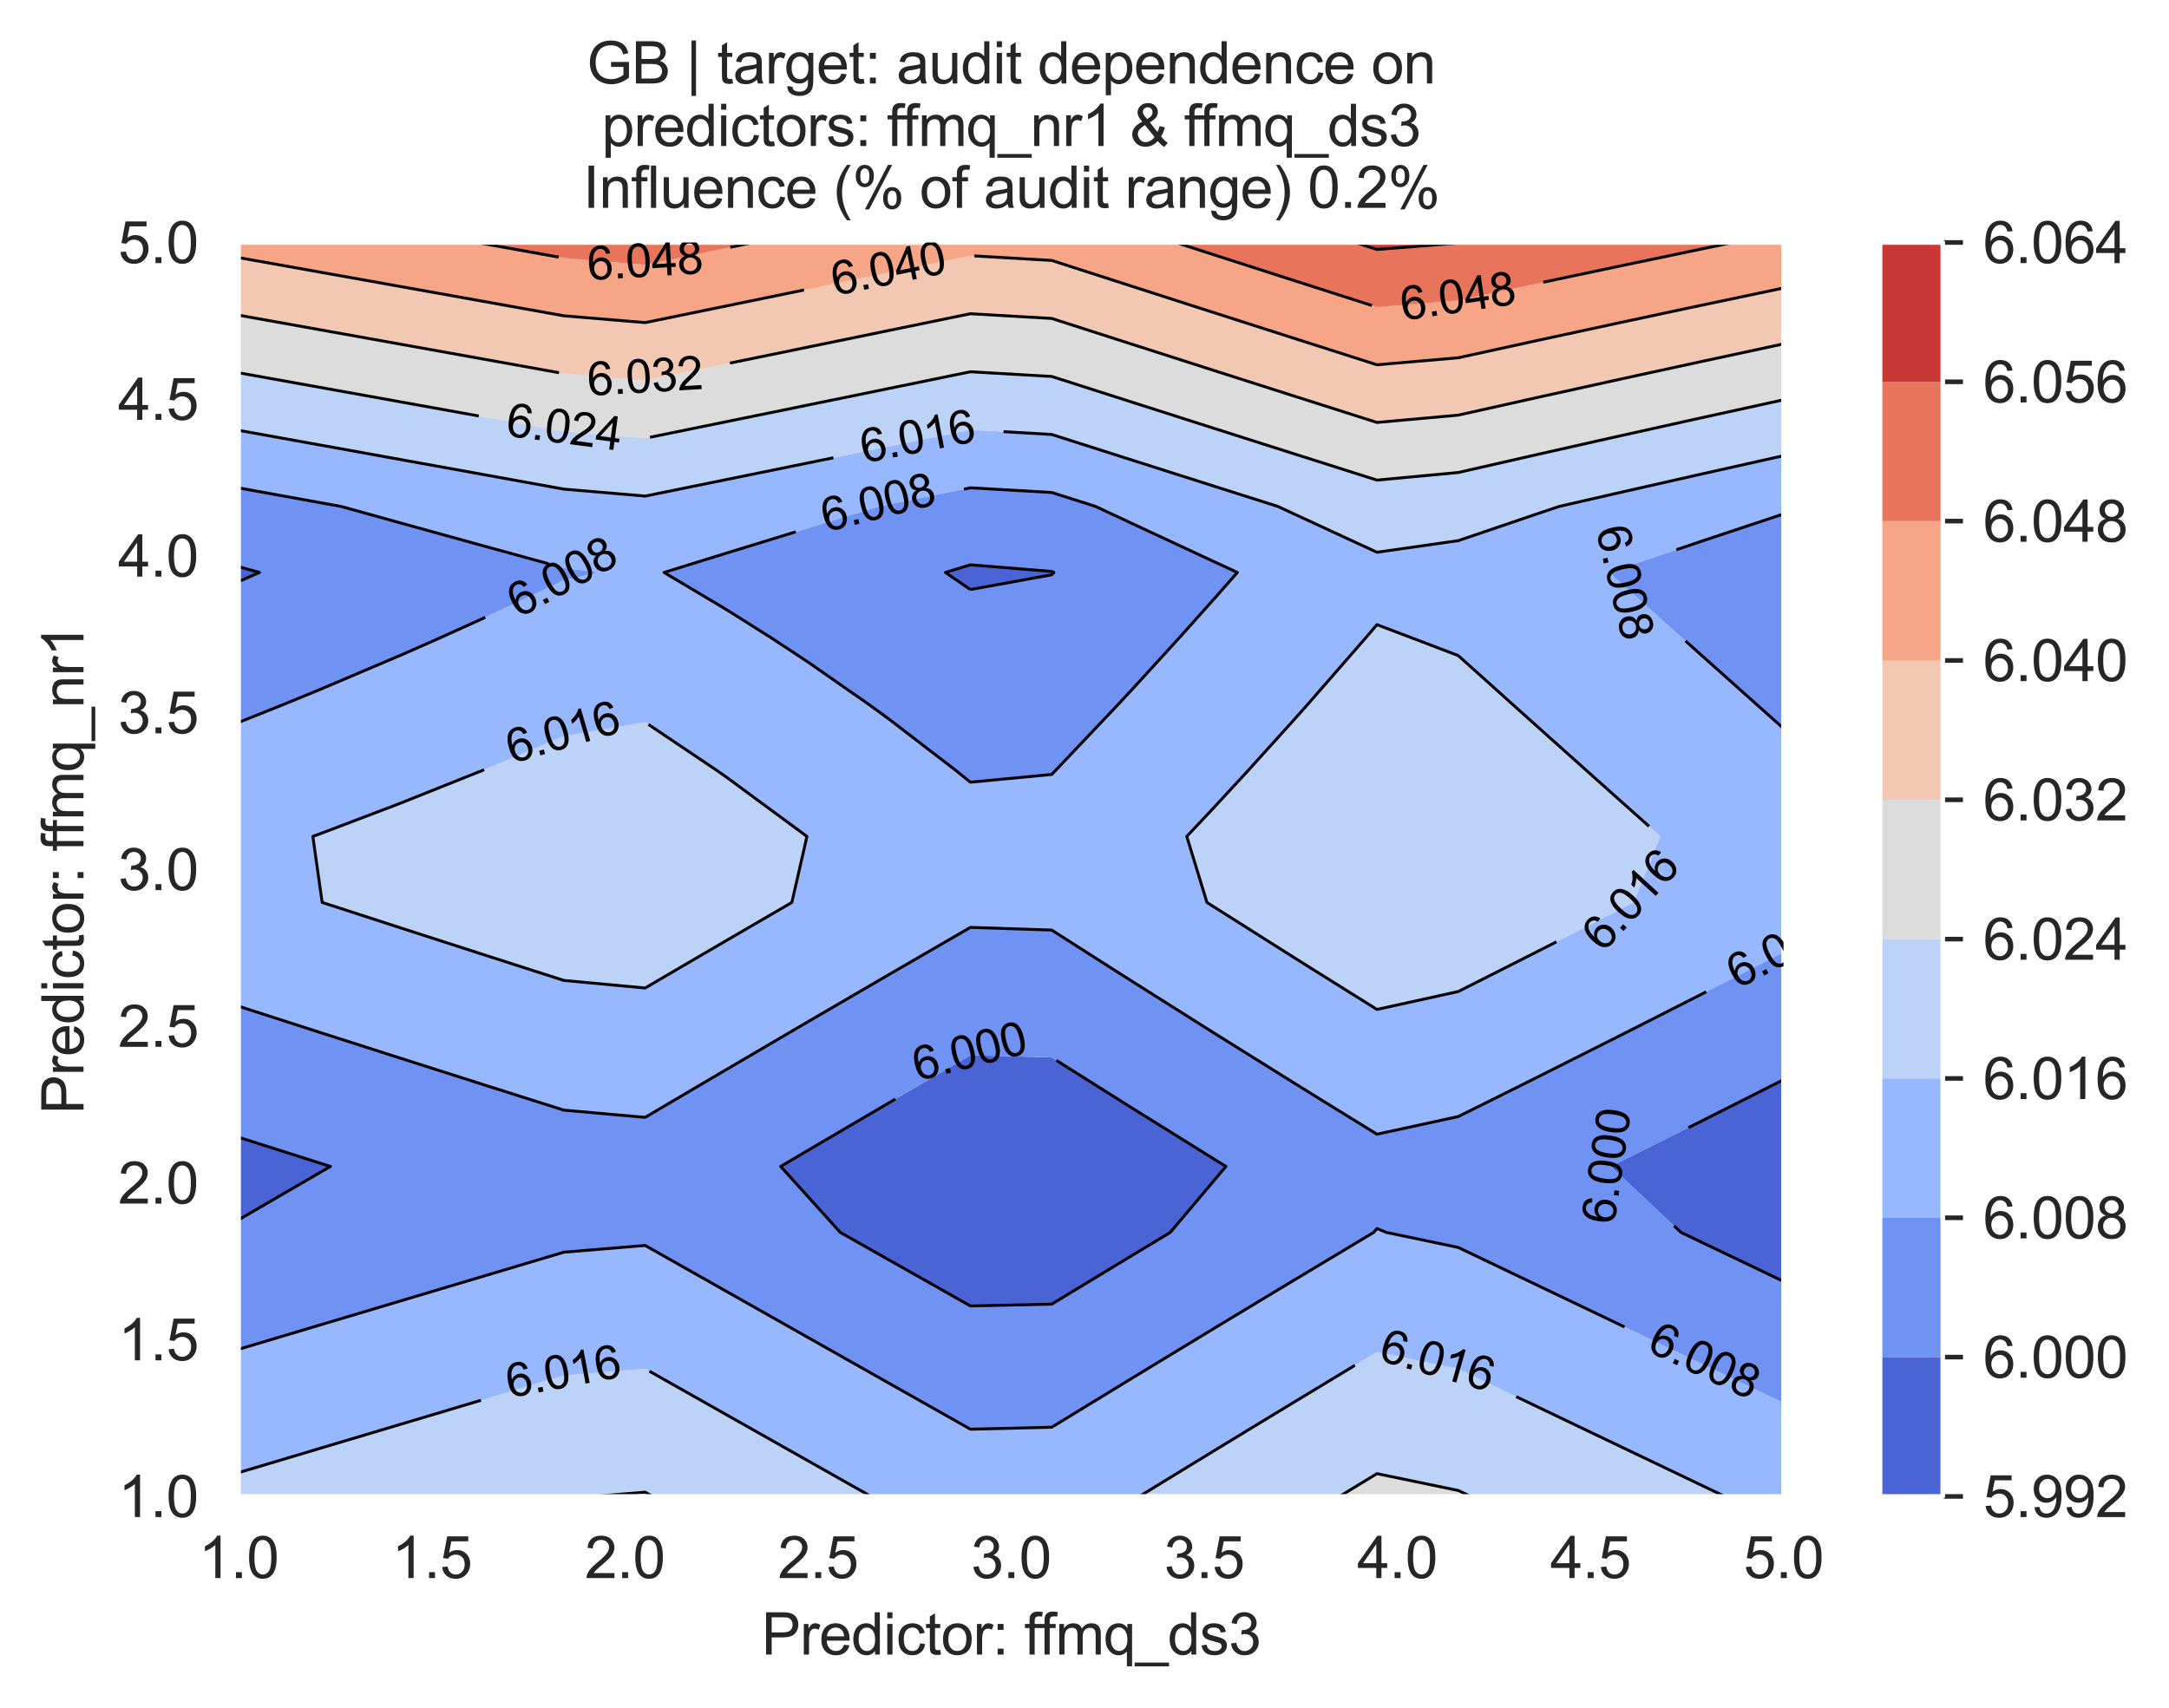 <?xml version="1.0" encoding="utf-8" standalone="no"?>
<!DOCTYPE svg PUBLIC "-//W3C//DTD SVG 1.1//EN"
  "http://www.w3.org/Graphics/SVG/1.1/DTD/svg11.dtd">
<svg xmlns:xlink="http://www.w3.org/1999/xlink" width="376.041pt" height="296.096pt" viewBox="0 0 376.041 296.096" xmlns="http://www.w3.org/2000/svg" version="1.1">
 <defs>
  <style type="text/css">*{stroke-linejoin: round; stroke-linecap: butt}</style>
 </defs>
 <g id="figure_1">
  <g id="patch_1">
   <path d="M 0 296.096 
L 376.041 296.096 
L 376.041 0 
L 0 0 
z
" style="fill: #ffffff"/>
  </g>
  <g id="axes_1">
   <g id="patch_2">
    <path d="M 41.367 259.483 
L 309.207 259.483 
L 309.207 42.043 
L 41.367 42.043 
z
" style="fill: #eaeaf2"/>
   </g>
   <g id="matplotlib.axis_1">
    <g id="xtick_1">
     <g id="line2d_1">
      <path d="M 41.367 259.483 
L 41.367 42.043 
" clip-path="url(#p679c4bcfef)" style="fill: none; stroke: #ffffff; stroke-width: 0.8; stroke-linecap: round"/>
     </g>
     <g id="text_1">
      <!-- 1.0 -->
      <g style="fill: #262626" transform="translate(34.417 273.641)scale(0.1 -0.1)">
       <defs>
        <path id="ArialMT-31" d="M 2384 0 
L 1822 0 
L 1822 3584 
Q 1619 3391 1289 3197 
Q 959 3003 697 2906 
L 697 3450 
Q 1169 3672 1522 3987 
Q 1875 4303 2022 4600 
L 2384 4600 
L 2384 0 
z
" transform="scale(0.016)"/>
        <path id="ArialMT-2e" d="M 581 0 
L 581 641 
L 1222 641 
L 1222 0 
L 581 0 
z
" transform="scale(0.016)"/>
        <path id="ArialMT-30" d="M 266 2259 
Q 266 3072 433 3567 
Q 600 4063 929 4331 
Q 1259 4600 1759 4600 
Q 2128 4600 2406 4451 
Q 2684 4303 2865 4023 
Q 3047 3744 3150 3342 
Q 3253 2941 3253 2259 
Q 3253 1453 3087 958 
Q 2922 463 2592 192 
Q 2263 -78 1759 -78 
Q 1097 -78 719 397 
Q 266 969 266 2259 
z
M 844 2259 
Q 844 1131 1108 757 
Q 1372 384 1759 384 
Q 2147 384 2411 759 
Q 2675 1134 2675 2259 
Q 2675 3391 2411 3762 
Q 2147 4134 1753 4134 
Q 1366 4134 1134 3806 
Q 844 3388 844 2259 
z
" transform="scale(0.016)"/>
       </defs>
       <use xlink:href="#ArialMT-31"/>
       <use xlink:href="#ArialMT-2e" x="55.615"/>
       <use xlink:href="#ArialMT-30" x="83.398"/>
      </g>
     </g>
    </g>
    <g id="xtick_2">
     <g id="line2d_2">
      <path d="M 74.847 259.483 
L 74.847 42.043 
" clip-path="url(#p679c4bcfef)" style="fill: none; stroke: #ffffff; stroke-width: 0.8; stroke-linecap: round"/>
     </g>
     <g id="text_2">
      <!-- 1.5 -->
      <g style="fill: #262626" transform="translate(67.897 273.641)scale(0.1 -0.1)">
       <defs>
        <path id="ArialMT-35" d="M 266 1200 
L 856 1250 
Q 922 819 1161 601 
Q 1400 384 1738 384 
Q 2144 384 2425 690 
Q 2706 997 2706 1503 
Q 2706 1984 2436 2262 
Q 2166 2541 1728 2541 
Q 1456 2541 1237 2417 
Q 1019 2294 894 2097 
L 366 2166 
L 809 4519 
L 3088 4519 
L 3088 3981 
L 1259 3981 
L 1013 2750 
Q 1425 3038 1878 3038 
Q 2478 3038 2890 2622 
Q 3303 2206 3303 1553 
Q 3303 931 2941 478 
Q 2500 -78 1738 -78 
Q 1113 -78 717 272 
Q 322 622 266 1200 
z
" transform="scale(0.016)"/>
       </defs>
       <use xlink:href="#ArialMT-31"/>
       <use xlink:href="#ArialMT-2e" x="55.615"/>
       <use xlink:href="#ArialMT-35" x="83.398"/>
      </g>
     </g>
    </g>
    <g id="xtick_3">
     <g id="line2d_3">
      <path d="M 108.327 259.483 
L 108.327 42.043 
" clip-path="url(#p679c4bcfef)" style="fill: none; stroke: #ffffff; stroke-width: 0.8; stroke-linecap: round"/>
     </g>
     <g id="text_3">
      <!-- 2.0 -->
      <g style="fill: #262626" transform="translate(101.377 273.641)scale(0.1 -0.1)">
       <defs>
        <path id="ArialMT-32" d="M 3222 541 
L 3222 0 
L 194 0 
Q 188 203 259 391 
Q 375 700 629 1000 
Q 884 1300 1366 1694 
Q 2113 2306 2375 2664 
Q 2638 3022 2638 3341 
Q 2638 3675 2398 3904 
Q 2159 4134 1775 4134 
Q 1369 4134 1125 3890 
Q 881 3647 878 3216 
L 300 3275 
Q 359 3922 746 4261 
Q 1134 4600 1788 4600 
Q 2447 4600 2831 4234 
Q 3216 3869 3216 3328 
Q 3216 3053 3103 2787 
Q 2991 2522 2730 2228 
Q 2469 1934 1863 1422 
Q 1356 997 1212 845 
Q 1069 694 975 541 
L 3222 541 
z
" transform="scale(0.016)"/>
       </defs>
       <use xlink:href="#ArialMT-32"/>
       <use xlink:href="#ArialMT-2e" x="55.615"/>
       <use xlink:href="#ArialMT-30" x="83.398"/>
      </g>
     </g>
    </g>
    <g id="xtick_4">
     <g id="line2d_4">
      <path d="M 141.807 259.483 
L 141.807 42.043 
" clip-path="url(#p679c4bcfef)" style="fill: none; stroke: #ffffff; stroke-width: 0.8; stroke-linecap: round"/>
     </g>
     <g id="text_4">
      <!-- 2.5 -->
      <g style="fill: #262626" transform="translate(134.857 273.641)scale(0.1 -0.1)">
       <use xlink:href="#ArialMT-32"/>
       <use xlink:href="#ArialMT-2e" x="55.615"/>
       <use xlink:href="#ArialMT-35" x="83.398"/>
      </g>
     </g>
    </g>
    <g id="xtick_5">
     <g id="line2d_5">
      <path d="M 175.287 259.483 
L 175.287 42.043 
" clip-path="url(#p679c4bcfef)" style="fill: none; stroke: #ffffff; stroke-width: 0.8; stroke-linecap: round"/>
     </g>
     <g id="text_5">
      <!-- 3.0 -->
      <g style="fill: #262626" transform="translate(168.337 273.641)scale(0.1 -0.1)">
       <defs>
        <path id="ArialMT-33" d="M 269 1209 
L 831 1284 
Q 928 806 1161 595 
Q 1394 384 1728 384 
Q 2125 384 2398 659 
Q 2672 934 2672 1341 
Q 2672 1728 2419 1979 
Q 2166 2231 1775 2231 
Q 1616 2231 1378 2169 
L 1441 2663 
Q 1497 2656 1531 2656 
Q 1891 2656 2178 2843 
Q 2466 3031 2466 3422 
Q 2466 3731 2256 3934 
Q 2047 4138 1716 4138 
Q 1388 4138 1169 3931 
Q 950 3725 888 3313 
L 325 3413 
Q 428 3978 793 4289 
Q 1159 4600 1703 4600 
Q 2078 4600 2393 4439 
Q 2709 4278 2876 4000 
Q 3044 3722 3044 3409 
Q 3044 3113 2884 2869 
Q 2725 2625 2413 2481 
Q 2819 2388 3044 2092 
Q 3269 1797 3269 1353 
Q 3269 753 2831 336 
Q 2394 -81 1725 -81 
Q 1122 -81 723 278 
Q 325 638 269 1209 
z
" transform="scale(0.016)"/>
       </defs>
       <use xlink:href="#ArialMT-33"/>
       <use xlink:href="#ArialMT-2e" x="55.615"/>
       <use xlink:href="#ArialMT-30" x="83.398"/>
      </g>
     </g>
    </g>
    <g id="xtick_6">
     <g id="line2d_6">
      <path d="M 208.767 259.483 
L 208.767 42.043 
" clip-path="url(#p679c4bcfef)" style="fill: none; stroke: #ffffff; stroke-width: 0.8; stroke-linecap: round"/>
     </g>
     <g id="text_6">
      <!-- 3.5 -->
      <g style="fill: #262626" transform="translate(201.817 273.641)scale(0.1 -0.1)">
       <use xlink:href="#ArialMT-33"/>
       <use xlink:href="#ArialMT-2e" x="55.615"/>
       <use xlink:href="#ArialMT-35" x="83.398"/>
      </g>
     </g>
    </g>
    <g id="xtick_7">
     <g id="line2d_7">
      <path d="M 242.247 259.483 
L 242.247 42.043 
" clip-path="url(#p679c4bcfef)" style="fill: none; stroke: #ffffff; stroke-width: 0.8; stroke-linecap: round"/>
     </g>
     <g id="text_7">
      <!-- 4.0 -->
      <g style="fill: #262626" transform="translate(235.297 273.641)scale(0.1 -0.1)">
       <defs>
        <path id="ArialMT-34" d="M 2069 0 
L 2069 1097 
L 81 1097 
L 81 1613 
L 2172 4581 
L 2631 4581 
L 2631 1613 
L 3250 1613 
L 3250 1097 
L 2631 1097 
L 2631 0 
L 2069 0 
z
M 2069 1613 
L 2069 3678 
L 634 1613 
L 2069 1613 
z
" transform="scale(0.016)"/>
       </defs>
       <use xlink:href="#ArialMT-34"/>
       <use xlink:href="#ArialMT-2e" x="55.615"/>
       <use xlink:href="#ArialMT-30" x="83.398"/>
      </g>
     </g>
    </g>
    <g id="xtick_8">
     <g id="line2d_8">
      <path d="M 275.727 259.483 
L 275.727 42.043 
" clip-path="url(#p679c4bcfef)" style="fill: none; stroke: #ffffff; stroke-width: 0.8; stroke-linecap: round"/>
     </g>
     <g id="text_8">
      <!-- 4.5 -->
      <g style="fill: #262626" transform="translate(268.777 273.641)scale(0.1 -0.1)">
       <use xlink:href="#ArialMT-34"/>
       <use xlink:href="#ArialMT-2e" x="55.615"/>
       <use xlink:href="#ArialMT-35" x="83.398"/>
      </g>
     </g>
    </g>
    <g id="xtick_9">
     <g id="line2d_9">
      <path d="M 309.207 259.483 
L 309.207 42.043 
" clip-path="url(#p679c4bcfef)" style="fill: none; stroke: #ffffff; stroke-width: 0.8; stroke-linecap: round"/>
     </g>
     <g id="text_9">
      <!-- 5.0 -->
      <g style="fill: #262626" transform="translate(302.257 273.641)scale(0.1 -0.1)">
       <use xlink:href="#ArialMT-35"/>
       <use xlink:href="#ArialMT-2e" x="55.615"/>
       <use xlink:href="#ArialMT-30" x="83.398"/>
      </g>
     </g>
    </g>
    <g id="text_10">
     <!-- Predictor: ffmq_ds3 -->
     <g style="fill: #262626" transform="translate(132.025 286.908)scale(0.1 -0.1)">
      <defs>
       <path id="ArialMT-50" d="M 494 0 
L 494 4581 
L 2222 4581 
Q 2678 4581 2919 4538 
Q 3256 4481 3484 4323 
Q 3713 4166 3852 3881 
Q 3991 3597 3991 3256 
Q 3991 2672 3619 2267 
Q 3247 1863 2275 1863 
L 1100 1863 
L 1100 0 
L 494 0 
z
M 1100 2403 
L 2284 2403 
Q 2872 2403 3119 2622 
Q 3366 2841 3366 3238 
Q 3366 3525 3220 3729 
Q 3075 3934 2838 4000 
Q 2684 4041 2272 4041 
L 1100 4041 
L 1100 2403 
z
" transform="scale(0.016)"/>
       <path id="ArialMT-72" d="M 416 0 
L 416 3319 
L 922 3319 
L 922 2816 
Q 1116 3169 1280 3281 
Q 1444 3394 1641 3394 
Q 1925 3394 2219 3213 
L 2025 2691 
Q 1819 2813 1613 2813 
Q 1428 2813 1281 2702 
Q 1134 2591 1072 2394 
Q 978 2094 978 1738 
L 978 0 
L 416 0 
z
" transform="scale(0.016)"/>
       <path id="ArialMT-65" d="M 2694 1069 
L 3275 997 
Q 3138 488 2766 206 
Q 2394 -75 1816 -75 
Q 1088 -75 661 373 
Q 234 822 234 1631 
Q 234 2469 665 2931 
Q 1097 3394 1784 3394 
Q 2450 3394 2872 2941 
Q 3294 2488 3294 1666 
Q 3294 1616 3291 1516 
L 816 1516 
Q 847 969 1125 678 
Q 1403 388 1819 388 
Q 2128 388 2347 550 
Q 2566 713 2694 1069 
z
M 847 1978 
L 2700 1978 
Q 2663 2397 2488 2606 
Q 2219 2931 1791 2931 
Q 1403 2931 1139 2672 
Q 875 2413 847 1978 
z
" transform="scale(0.016)"/>
       <path id="ArialMT-64" d="M 2575 0 
L 2575 419 
Q 2259 -75 1647 -75 
Q 1250 -75 917 144 
Q 584 363 401 755 
Q 219 1147 219 1656 
Q 219 2153 384 2558 
Q 550 2963 881 3178 
Q 1213 3394 1622 3394 
Q 1922 3394 2156 3267 
Q 2391 3141 2538 2938 
L 2538 4581 
L 3097 4581 
L 3097 0 
L 2575 0 
z
M 797 1656 
Q 797 1019 1065 703 
Q 1334 388 1700 388 
Q 2069 388 2326 689 
Q 2584 991 2584 1609 
Q 2584 2291 2321 2609 
Q 2059 2928 1675 2928 
Q 1300 2928 1048 2622 
Q 797 2316 797 1656 
z
" transform="scale(0.016)"/>
       <path id="ArialMT-69" d="M 425 3934 
L 425 4581 
L 988 4581 
L 988 3934 
L 425 3934 
z
M 425 0 
L 425 3319 
L 988 3319 
L 988 0 
L 425 0 
z
" transform="scale(0.016)"/>
       <path id="ArialMT-63" d="M 2588 1216 
L 3141 1144 
Q 3050 572 2676 248 
Q 2303 -75 1759 -75 
Q 1078 -75 664 370 
Q 250 816 250 1647 
Q 250 2184 428 2587 
Q 606 2991 970 3192 
Q 1334 3394 1763 3394 
Q 2303 3394 2647 3120 
Q 2991 2847 3088 2344 
L 2541 2259 
Q 2463 2594 2264 2762 
Q 2066 2931 1784 2931 
Q 1359 2931 1093 2626 
Q 828 2322 828 1663 
Q 828 994 1084 691 
Q 1341 388 1753 388 
Q 2084 388 2306 591 
Q 2528 794 2588 1216 
z
" transform="scale(0.016)"/>
       <path id="ArialMT-74" d="M 1650 503 
L 1731 6 
Q 1494 -44 1306 -44 
Q 1000 -44 831 53 
Q 663 150 594 308 
Q 525 466 525 972 
L 525 2881 
L 113 2881 
L 113 3319 
L 525 3319 
L 525 4141 
L 1084 4478 
L 1084 3319 
L 1650 3319 
L 1650 2881 
L 1084 2881 
L 1084 941 
Q 1084 700 1114 631 
Q 1144 563 1211 522 
Q 1278 481 1403 481 
Q 1497 481 1650 503 
z
" transform="scale(0.016)"/>
       <path id="ArialMT-6f" d="M 213 1659 
Q 213 2581 725 3025 
Q 1153 3394 1769 3394 
Q 2453 3394 2887 2945 
Q 3322 2497 3322 1706 
Q 3322 1066 3130 698 
Q 2938 331 2570 128 
Q 2203 -75 1769 -75 
Q 1072 -75 642 372 
Q 213 819 213 1659 
z
M 791 1659 
Q 791 1022 1069 705 
Q 1347 388 1769 388 
Q 2188 388 2466 706 
Q 2744 1025 2744 1678 
Q 2744 2294 2464 2611 
Q 2184 2928 1769 2928 
Q 1347 2928 1069 2612 
Q 791 2297 791 1659 
z
" transform="scale(0.016)"/>
       <path id="ArialMT-3a" d="M 578 2678 
L 578 3319 
L 1219 3319 
L 1219 2678 
L 578 2678 
z
M 578 0 
L 578 641 
L 1219 641 
L 1219 0 
L 578 0 
z
" transform="scale(0.016)"/>
       <path id="ArialMT-20" transform="scale(0.016)"/>
       <path id="ArialMT-66" d="M 556 0 
L 556 2881 
L 59 2881 
L 59 3319 
L 556 3319 
L 556 3672 
Q 556 4006 616 4169 
Q 697 4388 901 4523 
Q 1106 4659 1475 4659 
Q 1713 4659 2000 4603 
L 1916 4113 
Q 1741 4144 1584 4144 
Q 1328 4144 1222 4034 
Q 1116 3925 1116 3625 
L 1116 3319 
L 1763 3319 
L 1763 2881 
L 1116 2881 
L 1116 0 
L 556 0 
z
" transform="scale(0.016)"/>
       <path id="ArialMT-6d" d="M 422 0 
L 422 3319 
L 925 3319 
L 925 2853 
Q 1081 3097 1340 3245 
Q 1600 3394 1931 3394 
Q 2300 3394 2536 3241 
Q 2772 3088 2869 2813 
Q 3263 3394 3894 3394 
Q 4388 3394 4653 3120 
Q 4919 2847 4919 2278 
L 4919 0 
L 4359 0 
L 4359 2091 
Q 4359 2428 4304 2576 
Q 4250 2725 4106 2815 
Q 3963 2906 3769 2906 
Q 3419 2906 3187 2673 
Q 2956 2441 2956 1928 
L 2956 0 
L 2394 0 
L 2394 2156 
Q 2394 2531 2256 2718 
Q 2119 2906 1806 2906 
Q 1569 2906 1367 2781 
Q 1166 2656 1075 2415 
Q 984 2175 984 1722 
L 984 0 
L 422 0 
z
" transform="scale(0.016)"/>
       <path id="ArialMT-71" d="M 2538 -1272 
L 2538 353 
Q 2406 169 2170 47 
Q 1934 -75 1669 -75 
Q 1078 -75 651 397 
Q 225 869 225 1691 
Q 225 2191 398 2587 
Q 572 2984 901 3189 
Q 1231 3394 1625 3394 
Q 2241 3394 2594 2875 
L 2594 3319 
L 3100 3319 
L 3100 -1272 
L 2538 -1272 
z
M 803 1669 
Q 803 1028 1072 708 
Q 1341 388 1716 388 
Q 2075 388 2334 692 
Q 2594 997 2594 1619 
Q 2594 2281 2320 2615 
Q 2047 2950 1678 2950 
Q 1313 2950 1058 2639 
Q 803 2328 803 1669 
z
" transform="scale(0.016)"/>
       <path id="ArialMT-5f" d="M -97 -1272 
L -97 -866 
L 3631 -866 
L 3631 -1272 
L -97 -1272 
z
" transform="scale(0.016)"/>
       <path id="ArialMT-73" d="M 197 991 
L 753 1078 
Q 800 744 1014 566 
Q 1228 388 1613 388 
Q 2000 388 2187 545 
Q 2375 703 2375 916 
Q 2375 1106 2209 1216 
Q 2094 1291 1634 1406 
Q 1016 1563 777 1677 
Q 538 1791 414 1992 
Q 291 2194 291 2438 
Q 291 2659 392 2848 
Q 494 3038 669 3163 
Q 800 3259 1026 3326 
Q 1253 3394 1513 3394 
Q 1903 3394 2198 3281 
Q 2494 3169 2634 2976 
Q 2775 2784 2828 2463 
L 2278 2388 
Q 2241 2644 2061 2787 
Q 1881 2931 1553 2931 
Q 1166 2931 1000 2803 
Q 834 2675 834 2503 
Q 834 2394 903 2306 
Q 972 2216 1119 2156 
Q 1203 2125 1616 2013 
Q 2213 1853 2448 1751 
Q 2684 1650 2818 1456 
Q 2953 1263 2953 975 
Q 2953 694 2789 445 
Q 2625 197 2315 61 
Q 2006 -75 1616 -75 
Q 969 -75 630 194 
Q 291 463 197 991 
z
" transform="scale(0.016)"/>
      </defs>
      <use xlink:href="#ArialMT-50"/>
      <use xlink:href="#ArialMT-72" x="66.699"/>
      <use xlink:href="#ArialMT-65" x="100"/>
      <use xlink:href="#ArialMT-64" x="155.615"/>
      <use xlink:href="#ArialMT-69" x="211.23"/>
      <use xlink:href="#ArialMT-63" x="233.447"/>
      <use xlink:href="#ArialMT-74" x="283.447"/>
      <use xlink:href="#ArialMT-6f" x="311.23"/>
      <use xlink:href="#ArialMT-72" x="366.846"/>
      <use xlink:href="#ArialMT-3a" x="400.146"/>
      <use xlink:href="#ArialMT-20" x="427.93"/>
      <use xlink:href="#ArialMT-66" x="455.713"/>
      <use xlink:href="#ArialMT-66" x="481.746"/>
      <use xlink:href="#ArialMT-6d" x="509.529"/>
      <use xlink:href="#ArialMT-71" x="592.83"/>
      <use xlink:href="#ArialMT-5f" x="648.445"/>
      <use xlink:href="#ArialMT-64" x="704.061"/>
      <use xlink:href="#ArialMT-73" x="759.676"/>
      <use xlink:href="#ArialMT-33" x="809.676"/>
     </g>
    </g>
   </g>
   <g id="matplotlib.axis_2">
    <g id="ytick_1">
     <g id="line2d_10">
      <path d="M 41.367 259.483 
L 309.207 259.483 
" clip-path="url(#p679c4bcfef)" style="fill: none; stroke: #ffffff; stroke-width: 0.8; stroke-linecap: round"/>
     </g>
     <g id="text_11">
      <!-- 1.0 -->
      <g style="fill: #262626" transform="translate(20.467 263.062)scale(0.1 -0.1)">
       <use xlink:href="#ArialMT-31"/>
       <use xlink:href="#ArialMT-2e" x="55.615"/>
       <use xlink:href="#ArialMT-30" x="83.398"/>
      </g>
     </g>
    </g>
    <g id="ytick_2">
     <g id="line2d_11">
      <path d="M 41.367 232.303 
L 309.207 232.303 
" clip-path="url(#p679c4bcfef)" style="fill: none; stroke: #ffffff; stroke-width: 0.8; stroke-linecap: round"/>
     </g>
     <g id="text_12">
      <!-- 1.5 -->
      <g style="fill: #262626" transform="translate(20.467 235.882)scale(0.1 -0.1)">
       <use xlink:href="#ArialMT-31"/>
       <use xlink:href="#ArialMT-2e" x="55.615"/>
       <use xlink:href="#ArialMT-35" x="83.398"/>
      </g>
     </g>
    </g>
    <g id="ytick_3">
     <g id="line2d_12">
      <path d="M 41.367 205.123 
L 309.207 205.123 
" clip-path="url(#p679c4bcfef)" style="fill: none; stroke: #ffffff; stroke-width: 0.8; stroke-linecap: round"/>
     </g>
     <g id="text_13">
      <!-- 2.0 -->
      <g style="fill: #262626" transform="translate(20.467 208.702)scale(0.1 -0.1)">
       <use xlink:href="#ArialMT-32"/>
       <use xlink:href="#ArialMT-2e" x="55.615"/>
       <use xlink:href="#ArialMT-30" x="83.398"/>
      </g>
     </g>
    </g>
    <g id="ytick_4">
     <g id="line2d_13">
      <path d="M 41.367 177.943 
L 309.207 177.943 
" clip-path="url(#p679c4bcfef)" style="fill: none; stroke: #ffffff; stroke-width: 0.8; stroke-linecap: round"/>
     </g>
     <g id="text_14">
      <!-- 2.5 -->
      <g style="fill: #262626" transform="translate(20.467 181.522)scale(0.1 -0.1)">
       <use xlink:href="#ArialMT-32"/>
       <use xlink:href="#ArialMT-2e" x="55.615"/>
       <use xlink:href="#ArialMT-35" x="83.398"/>
      </g>
     </g>
    </g>
    <g id="ytick_5">
     <g id="line2d_14">
      <path d="M 41.367 150.763 
L 309.207 150.763 
" clip-path="url(#p679c4bcfef)" style="fill: none; stroke: #ffffff; stroke-width: 0.8; stroke-linecap: round"/>
     </g>
     <g id="text_15">
      <!-- 3.0 -->
      <g style="fill: #262626" transform="translate(20.467 154.342)scale(0.1 -0.1)">
       <use xlink:href="#ArialMT-33"/>
       <use xlink:href="#ArialMT-2e" x="55.615"/>
       <use xlink:href="#ArialMT-30" x="83.398"/>
      </g>
     </g>
    </g>
    <g id="ytick_6">
     <g id="line2d_15">
      <path d="M 41.367 123.583 
L 309.207 123.583 
" clip-path="url(#p679c4bcfef)" style="fill: none; stroke: #ffffff; stroke-width: 0.8; stroke-linecap: round"/>
     </g>
     <g id="text_16">
      <!-- 3.5 -->
      <g style="fill: #262626" transform="translate(20.467 127.162)scale(0.1 -0.1)">
       <use xlink:href="#ArialMT-33"/>
       <use xlink:href="#ArialMT-2e" x="55.615"/>
       <use xlink:href="#ArialMT-35" x="83.398"/>
      </g>
     </g>
    </g>
    <g id="ytick_7">
     <g id="line2d_16">
      <path d="M 41.367 96.403 
L 309.207 96.403 
" clip-path="url(#p679c4bcfef)" style="fill: none; stroke: #ffffff; stroke-width: 0.8; stroke-linecap: round"/>
     </g>
     <g id="text_17">
      <!-- 4.0 -->
      <g style="fill: #262626" transform="translate(20.467 99.982)scale(0.1 -0.1)">
       <use xlink:href="#ArialMT-34"/>
       <use xlink:href="#ArialMT-2e" x="55.615"/>
       <use xlink:href="#ArialMT-30" x="83.398"/>
      </g>
     </g>
    </g>
    <g id="ytick_8">
     <g id="line2d_17">
      <path d="M 41.367 69.223 
L 309.207 69.223 
" clip-path="url(#p679c4bcfef)" style="fill: none; stroke: #ffffff; stroke-width: 0.8; stroke-linecap: round"/>
     </g>
     <g id="text_18">
      <!-- 4.5 -->
      <g style="fill: #262626" transform="translate(20.467 72.802)scale(0.1 -0.1)">
       <use xlink:href="#ArialMT-34"/>
       <use xlink:href="#ArialMT-2e" x="55.615"/>
       <use xlink:href="#ArialMT-35" x="83.398"/>
      </g>
     </g>
    </g>
    <g id="ytick_9">
     <g id="line2d_18">
      <path d="M 41.367 42.043 
L 309.207 42.043 
" clip-path="url(#p679c4bcfef)" style="fill: none; stroke: #ffffff; stroke-width: 0.8; stroke-linecap: round"/>
     </g>
     <g id="text_19">
      <!-- 5.0 -->
      <g style="fill: #262626" transform="translate(20.467 45.622)scale(0.1 -0.1)">
       <use xlink:href="#ArialMT-35"/>
       <use xlink:href="#ArialMT-2e" x="55.615"/>
       <use xlink:href="#ArialMT-30" x="83.398"/>
      </g>
     </g>
    </g>
    <g id="text_20">
     <!-- Predictor: ffmq_nr1 -->
     <g style="fill: #262626" transform="translate(14.48 193.19)rotate(-90)scale(0.1 -0.1)">
      <defs>
       <path id="ArialMT-6e" d="M 422 0 
L 422 3319 
L 928 3319 
L 928 2847 
Q 1294 3394 1984 3394 
Q 2284 3394 2536 3286 
Q 2788 3178 2913 3003 
Q 3038 2828 3088 2588 
Q 3119 2431 3119 2041 
L 3119 0 
L 2556 0 
L 2556 2019 
Q 2556 2363 2490 2533 
Q 2425 2703 2258 2804 
Q 2091 2906 1866 2906 
Q 1506 2906 1245 2678 
Q 984 2450 984 1813 
L 984 0 
L 422 0 
z
" transform="scale(0.016)"/>
      </defs>
      <use xlink:href="#ArialMT-50"/>
      <use xlink:href="#ArialMT-72" x="66.699"/>
      <use xlink:href="#ArialMT-65" x="100"/>
      <use xlink:href="#ArialMT-64" x="155.615"/>
      <use xlink:href="#ArialMT-69" x="211.23"/>
      <use xlink:href="#ArialMT-63" x="233.447"/>
      <use xlink:href="#ArialMT-74" x="283.447"/>
      <use xlink:href="#ArialMT-6f" x="311.23"/>
      <use xlink:href="#ArialMT-72" x="366.846"/>
      <use xlink:href="#ArialMT-3a" x="400.146"/>
      <use xlink:href="#ArialMT-20" x="427.93"/>
      <use xlink:href="#ArialMT-66" x="455.713"/>
      <use xlink:href="#ArialMT-66" x="481.746"/>
      <use xlink:href="#ArialMT-6d" x="509.529"/>
      <use xlink:href="#ArialMT-71" x="592.83"/>
      <use xlink:href="#ArialMT-5f" x="648.445"/>
      <use xlink:href="#ArialMT-6e" x="704.061"/>
      <use xlink:href="#ArialMT-72" x="759.676"/>
      <use xlink:href="#ArialMT-31" x="792.977"/>
     </g>
    </g>
   </g>
   <g id="PathCollection_1">
    <path d="M 168.239 226.452 
L 182.336 226.142 
L 183.968 225.15 
L 196.432 217.599 
L 202.884 213.706 
L 210.529 204.642 
L 212.54 202.262 
L 210.529 201.018 
L 196.432 192.238 
L 194.166 190.818 
L 182.336 183.365 
L 168.239 182.991 
L 154.828 190.818 
L 154.142 191.22 
L 140.045 199.494 
L 135.348 202.262 
L 140.045 207.461 
L 145.684 213.706 
L 154.142 218.487 
L 165.936 225.15 
z
" clip-path="url(#p679c4bcfef)" style="fill: #4b64d5"/>
    <path d="M 295.11 215.458 
L 309.207 222.198 
L 309.207 213.706 
L 309.207 202.262 
L 309.207 190.818 
L 309.207 187.213 
L 302.089 190.818 
L 295.11 194.335 
L 281.014 201.388 
L 279.258 202.262 
L 281.014 203.913 
L 291.447 213.706 
z
" clip-path="url(#p679c4bcfef)" style="fill: #4b64d5"/>
    <path d="M 55.464 203.322 
L 57.286 202.262 
L 55.464 201.685 
L 41.367 197.204 
L 41.367 202.262 
L 41.367 211.514 
z
" clip-path="url(#p679c4bcfef)" style="fill: #4b64d5"/>
    <path d="M 44.977 99.264 
L 41.367 98.264 
L 41.367 99.264 
L 41.367 100.85 
z
" clip-path="url(#p679c4bcfef)" style="fill: #4b64d5"/>
    <path d="M 168.239 102.23 
L 182.336 99.671 
L 182.709 99.264 
L 182.336 99.09 
L 168.239 97.94 
L 163.907 99.264 
z
" clip-path="url(#p679c4bcfef)" style="fill: #4b64d5"/>
   </g>
   <g id="PathCollection_2">
    <path d="M 154.142 239.866 
L 168.239 247.827 
L 182.336 247.484 
L 196.432 238.876 
L 200.183 236.595 
L 210.529 230.32 
L 219.088 225.15 
L 224.626 221.816 
L 238.148 213.706 
L 238.723 213.027 
L 240.367 213.706 
L 252.82 216.311 
L 266.917 223.05 
L 271.309 225.15 
L 281.014 229.79 
L 295.11 236.53 
L 295.245 236.595 
L 309.207 243.271 
L 309.207 236.595 
L 309.207 225.15 
L 309.207 222.198 
L 295.11 215.458 
L 291.447 213.706 
L 281.014 203.913 
L 279.258 202.262 
L 281.014 201.388 
L 295.11 194.335 
L 302.089 190.818 
L 309.207 187.213 
L 309.207 179.374 
L 309.207 167.929 
L 309.207 165.108 
L 303.722 167.929 
L 295.11 172.338 
L 281.259 179.374 
L 281.014 179.498 
L 266.917 186.588 
L 258.443 190.818 
L 252.82 193.611 
L 238.723 196.671 
L 229.234 190.818 
L 224.626 187.961 
L 210.872 179.374 
L 210.529 179.159 
L 196.432 170.264 
L 192.758 167.929 
L 182.336 161.274 
L 168.239 160.81 
L 155.945 167.929 
L 154.142 168.977 
L 140.045 177.189 
L 136.309 179.374 
L 125.948 185.448 
L 116.825 190.818 
L 111.851 193.753 
L 97.755 192.499 
L 92.443 190.818 
L 83.658 188.03 
L 69.561 183.537 
L 56.564 179.374 
L 55.464 179.021 
L 41.367 174.481 
L 41.367 179.374 
L 41.367 190.818 
L 41.367 197.204 
L 55.464 201.685 
L 57.286 202.262 
L 55.464 203.322 
L 41.367 211.514 
L 41.367 213.706 
L 41.367 225.15 
L 41.367 233.968 
L 55.464 229.759 
L 69.561 225.549 
L 70.895 225.15 
L 83.658 221.339 
L 97.755 217.13 
L 111.851 215.965 
L 125.948 223.934 
L 128.1 225.15 
L 140.045 231.901 
L 148.352 236.595 
z
M 165.936 225.15 
L 154.142 218.487 
L 145.684 213.706 
L 140.045 207.461 
L 135.348 202.262 
L 140.045 199.494 
L 154.142 191.22 
L 154.828 190.818 
L 168.239 182.991 
L 182.336 183.365 
L 194.166 190.818 
L 196.432 192.238 
L 210.529 201.018 
L 212.54 202.262 
L 210.529 204.642 
L 202.884 213.706 
L 196.432 217.599 
L 183.968 225.15 
L 182.336 226.142 
L 168.239 226.452 
z
" clip-path="url(#p679c4bcfef)" style="fill: #6f92f3"/>
    <path d="M 168.239 135.634 
L 182.336 134.291 
L 183.005 133.597 
L 193.854 122.153 
L 196.432 119.377 
L 204.355 110.708 
L 210.529 103.804 
L 214.525 99.264 
L 210.529 97.414 
L 196.432 90.852 
L 189.954 87.82 
L 182.336 85.395 
L 168.239 84.586 
L 154.142 87.459 
L 152.368 87.82 
L 140.045 91.576 
L 125.948 95.91 
L 115.127 99.264 
L 125.948 105.71 
L 133.872 110.708 
L 140.045 114.779 
L 150.634 122.153 
L 154.142 124.711 
L 165.712 133.597 
z
M 163.907 99.264 
L 168.239 97.94 
L 182.336 99.09 
L 182.709 99.264 
L 182.336 99.671 
L 168.239 102.23 
z
" clip-path="url(#p679c4bcfef)" style="fill: #6f92f3"/>
    <path d="M 49.158 122.153 
L 55.464 119.566 
L 69.561 113.574 
L 76.059 110.708 
L 83.658 107.271 
L 97.755 100.635 
L 103.823 99.264 
L 97.755 98.491 
L 83.658 94.614 
L 69.561 90.715 
L 59.143 87.82 
L 55.464 87.154 
L 41.367 84.602 
L 41.367 87.82 
L 41.367 98.264 
L 44.977 99.264 
L 41.367 100.85 
L 41.367 110.708 
L 41.367 122.153 
L 41.367 125.271 
z
" clip-path="url(#p679c4bcfef)" style="fill: #6f92f3"/>
    <path d="M 309.207 126.308 
L 309.207 122.153 
L 309.207 110.708 
L 309.207 99.264 
L 309.207 89.119 
L 295.11 93.811 
L 281.014 98.568 
L 278.965 99.264 
L 281.014 101.103 
L 291.731 110.708 
L 295.11 113.731 
L 304.543 122.153 
z
" clip-path="url(#p679c4bcfef)" style="fill: #6f92f3"/>
   </g>
   <g id="PathCollection_3">
    <path d="M 55.464 251.149 
L 65.878 248.039 
L 69.561 246.939 
L 83.658 242.729 
L 97.755 238.52 
L 111.851 237.354 
L 125.948 245.32 
L 130.76 248.039 
L 140.045 253.284 
L 151.022 259.483 
L 154.142 259.483 
L 168.239 259.483 
L 182.336 259.483 
L 196.432 259.483 
L 197.525 259.483 
L 210.529 251.533 
L 216.268 248.039 
L 224.626 242.965 
L 235.162 236.595 
L 238.723 234.448 
L 249.037 236.595 
L 252.82 237.381 
L 266.917 244.121 
L 275.11 248.039 
L 281.014 250.862 
L 295.11 257.603 
L 299.042 259.483 
L 309.207 259.483 
L 309.207 248.039 
L 309.207 243.271 
L 295.245 236.595 
L 295.11 236.53 
L 281.014 229.79 
L 271.309 225.15 
L 266.917 223.05 
L 252.82 216.311 
L 240.367 213.706 
L 238.723 213.027 
L 238.148 213.706 
L 224.626 221.816 
L 219.088 225.15 
L 210.529 230.32 
L 200.183 236.595 
L 196.432 238.876 
L 182.336 247.484 
L 168.239 247.827 
L 154.142 239.866 
L 148.352 236.595 
L 140.045 231.901 
L 128.1 225.15 
L 125.948 223.934 
L 111.851 215.965 
L 97.755 217.13 
L 83.658 221.339 
L 70.895 225.15 
L 69.561 225.549 
L 55.464 229.759 
L 41.367 233.968 
L 41.367 236.595 
L 41.367 248.039 
L 41.367 255.358 
z
" clip-path="url(#p679c4bcfef)" style="fill: #97b8ff"/>
    <path d="M 97.755 192.499 
L 111.851 193.753 
L 116.825 190.818 
L 125.948 185.448 
L 136.309 179.374 
L 140.045 177.189 
L 154.142 168.977 
L 155.945 167.929 
L 168.239 160.81 
L 182.336 161.274 
L 192.758 167.929 
L 196.432 170.264 
L 210.529 179.159 
L 210.872 179.374 
L 224.626 187.961 
L 229.234 190.818 
L 238.723 196.671 
L 252.82 193.611 
L 258.443 190.818 
L 266.917 186.588 
L 281.014 179.498 
L 281.259 179.374 
L 295.11 172.338 
L 303.722 167.929 
L 309.207 165.108 
L 309.207 156.485 
L 309.207 145.041 
L 309.207 133.597 
L 309.207 126.308 
L 304.543 122.153 
L 295.11 113.731 
L 291.731 110.708 
L 281.014 101.103 
L 278.965 99.264 
L 281.014 98.568 
L 295.11 93.811 
L 309.207 89.119 
L 309.207 87.82 
L 309.207 79.018 
L 295.11 82.171 
L 281.014 85.365 
L 270.302 87.82 
L 266.917 88.96 
L 252.82 93.749 
L 238.723 95.764 
L 224.626 89.247 
L 221.555 87.82 
L 210.529 84.321 
L 196.432 79.835 
L 185.589 76.376 
L 182.336 75.336 
L 168.239 74.524 
L 159.184 76.376 
L 154.142 77.406 
L 140.045 80.282 
L 125.948 83.154 
L 111.851 86.02 
L 97.755 84.816 
L 83.658 82.26 
L 69.561 79.709 
L 55.464 77.162 
L 51.109 76.376 
L 41.367 74.619 
L 41.367 76.376 
L 41.367 84.602 
L 55.464 87.154 
L 59.143 87.82 
L 69.561 90.715 
L 83.658 94.614 
L 97.755 98.491 
L 103.823 99.264 
L 97.755 100.635 
L 83.658 107.271 
L 76.059 110.708 
L 69.561 113.574 
L 55.464 119.566 
L 49.158 122.153 
L 41.367 125.271 
L 41.367 133.597 
L 41.367 145.041 
L 41.367 156.485 
L 41.367 167.929 
L 41.367 174.481 
L 55.464 179.021 
L 56.564 179.374 
L 69.561 183.537 
L 83.658 188.03 
L 92.443 190.818 
z
M 91.269 167.929 
L 83.658 165.482 
L 69.561 160.931 
L 55.859 156.485 
L 55.464 153.756 
L 54.24 145.041 
L 55.464 144.588 
L 69.561 139.225 
L 83.63 133.597 
L 83.658 133.586 
L 97.755 127.647 
L 111.851 125.24 
L 124.284 133.597 
L 125.948 134.764 
L 139.901 145.041 
L 137.285 156.485 
L 125.948 163.08 
L 117.645 167.929 
L 111.851 171.322 
L 97.755 170.01 
z
M 227.352 167.929 
L 224.626 166.216 
L 210.529 157.3 
L 209.249 156.485 
L 205.75 145.041 
L 210.529 139.953 
L 216.401 133.597 
L 224.626 124.493 
L 226.706 122.153 
L 236.681 110.708 
L 238.723 108.319 
L 245.021 110.708 
L 252.82 113.68 
L 262.253 122.153 
L 266.917 126.333 
L 275.035 133.597 
L 281.014 138.935 
L 287.863 145.041 
L 283.199 156.485 
L 281.014 157.607 
L 266.917 164.803 
L 260.75 167.929 
L 252.82 171.931 
L 238.723 175.04 
z
M 165.712 133.597 
L 154.142 124.711 
L 150.634 122.153 
L 140.045 114.779 
L 133.872 110.708 
L 125.948 105.71 
L 115.127 99.264 
L 125.948 95.91 
L 140.045 91.576 
L 152.368 87.82 
L 154.142 87.459 
L 168.239 84.586 
L 182.336 85.395 
L 189.954 87.82 
L 196.432 90.852 
L 210.529 97.414 
L 214.525 99.264 
L 210.529 103.804 
L 204.355 110.708 
L 196.432 119.377 
L 193.854 122.153 
L 183.005 133.597 
L 182.336 134.291 
L 168.239 135.634 
z
" clip-path="url(#p679c4bcfef)" style="fill: #97b8ff"/>
   </g>
   <g id="PathCollection_4">
    <path d="M 55.464 259.483 
L 69.561 259.483 
L 83.658 259.483 
L 97.755 259.483 
L 102.913 259.483 
L 111.851 258.744 
L 113.16 259.483 
L 125.948 259.483 
L 140.045 259.483 
L 151.022 259.483 
L 140.045 253.284 
L 130.76 248.039 
L 125.948 245.32 
L 111.851 237.354 
L 97.755 238.52 
L 83.658 242.729 
L 69.561 246.939 
L 65.878 248.039 
L 55.464 251.149 
L 41.367 255.358 
L 41.367 259.483 
z
" clip-path="url(#p679c4bcfef)" style="fill: #bcd2f7"/>
    <path d="M 210.529 259.483 
L 224.626 259.483 
L 232.224 259.483 
L 238.723 255.534 
L 252.82 258.452 
L 254.977 259.483 
L 266.917 259.483 
L 281.014 259.483 
L 295.11 259.483 
L 299.042 259.483 
L 295.11 257.603 
L 281.014 250.862 
L 275.11 248.039 
L 266.917 244.121 
L 252.82 237.381 
L 249.037 236.595 
L 238.723 234.448 
L 235.162 236.595 
L 224.626 242.965 
L 216.268 248.039 
L 210.529 251.533 
L 197.525 259.483 
z
" clip-path="url(#p679c4bcfef)" style="fill: #bcd2f7"/>
    <path d="M 97.755 170.01 
L 111.851 171.322 
L 117.645 167.929 
L 125.948 163.08 
L 137.285 156.485 
L 139.901 145.041 
L 125.948 134.764 
L 124.284 133.597 
L 111.851 125.24 
L 97.755 127.647 
L 83.658 133.586 
L 83.63 133.597 
L 69.561 139.225 
L 55.464 144.588 
L 54.24 145.041 
L 55.464 153.756 
L 55.859 156.485 
L 69.561 160.931 
L 83.658 165.482 
L 91.269 167.929 
z
" clip-path="url(#p679c4bcfef)" style="fill: #bcd2f7"/>
    <path d="M 238.723 175.04 
L 252.82 171.931 
L 260.75 167.929 
L 266.917 164.803 
L 281.014 157.607 
L 283.199 156.485 
L 287.863 145.041 
L 281.014 138.935 
L 275.035 133.597 
L 266.917 126.333 
L 262.253 122.153 
L 252.82 113.68 
L 245.021 110.708 
L 238.723 108.319 
L 236.681 110.708 
L 226.706 122.153 
L 224.626 124.493 
L 216.401 133.597 
L 210.529 139.953 
L 205.75 145.041 
L 209.249 156.485 
L 210.529 157.3 
L 224.626 166.216 
L 227.352 167.929 
z
" clip-path="url(#p679c4bcfef)" style="fill: #bcd2f7"/>
    <path d="M 224.626 89.247 
L 238.723 95.764 
L 252.82 93.749 
L 266.917 88.96 
L 270.302 87.82 
L 281.014 85.365 
L 295.11 82.171 
L 309.207 79.018 
L 309.207 76.376 
L 309.207 69.325 
L 295.11 72.416 
L 281.014 75.547 
L 277.313 76.376 
L 266.917 78.719 
L 252.82 81.932 
L 238.723 83.253 
L 224.626 78.779 
L 217.07 76.376 
L 210.529 74.292 
L 196.432 69.791 
L 182.336 65.278 
L 176.349 64.932 
L 168.239 64.463 
L 165.953 64.932 
L 154.142 67.353 
L 140.045 70.238 
L 125.948 73.118 
L 111.851 75.994 
L 97.755 74.798 
L 83.658 72.251 
L 69.561 69.708 
L 55.464 67.17 
L 43.013 64.932 
L 41.367 64.636 
L 41.367 64.932 
L 41.367 74.619 
L 51.109 76.376 
L 55.464 77.162 
L 69.561 79.709 
L 83.658 82.26 
L 97.755 84.816 
L 111.851 86.02 
L 125.948 83.154 
L 140.045 80.282 
L 154.142 77.406 
L 159.184 76.376 
L 168.239 74.524 
L 182.336 75.336 
L 185.589 76.376 
L 196.432 79.835 
L 210.529 84.321 
L 221.555 87.82 
z
" clip-path="url(#p679c4bcfef)" style="fill: #bcd2f7"/>
   </g>
   <g id="PathCollection_5">
    <path d="M 111.851 259.483 
L 113.16 259.483 
L 111.851 258.744 
L 102.913 259.483 
z
" clip-path="url(#p679c4bcfef)" style="fill: #dddcdc"/>
    <path d="M 238.723 259.483 
L 252.82 259.483 
L 254.977 259.483 
L 252.82 258.452 
L 238.723 255.534 
L 232.224 259.483 
z
" clip-path="url(#p679c4bcfef)" style="fill: #dddcdc"/>
    <path d="M 224.626 78.779 
L 238.723 83.253 
L 252.82 81.932 
L 266.917 78.719 
L 277.313 76.376 
L 281.014 75.547 
L 295.11 72.416 
L 309.207 69.325 
L 309.207 64.932 
L 309.207 59.632 
L 295.11 62.661 
L 284.66 64.932 
L 281.014 65.729 
L 266.917 68.837 
L 252.82 71.985 
L 238.723 73.254 
L 224.626 68.765 
L 212.62 64.932 
L 210.529 64.263 
L 196.432 59.748 
L 182.336 55.219 
L 168.239 54.401 
L 154.142 57.3 
L 140.045 60.194 
L 125.948 63.083 
L 116.916 64.932 
L 111.851 65.967 
L 99.549 64.932 
L 97.755 64.781 
L 83.658 62.242 
L 69.561 59.708 
L 55.464 57.178 
L 41.367 54.653 
L 41.367 64.636 
L 43.013 64.932 
L 55.464 67.17 
L 69.561 69.708 
L 83.658 72.251 
L 97.755 74.798 
L 111.851 75.994 
L 125.948 73.118 
L 140.045 70.238 
L 154.142 67.353 
L 165.953 64.932 
L 168.239 64.463 
L 176.349 64.932 
L 182.336 65.278 
L 196.432 69.791 
L 210.529 74.292 
L 217.07 76.376 
z
" clip-path="url(#p679c4bcfef)" style="fill: #dddcdc"/>
   </g>
   <g id="PathCollection_6">
    <path d="M 111.851 65.967 
L 116.916 64.932 
L 125.948 63.083 
L 140.045 60.194 
L 154.142 57.3 
L 168.239 54.401 
L 182.336 55.219 
L 196.432 59.748 
L 210.529 64.263 
L 212.62 64.932 
L 224.626 68.765 
L 238.723 73.254 
L 252.82 71.985 
L 266.917 68.837 
L 281.014 65.729 
L 284.66 64.932 
L 295.11 62.661 
L 309.207 59.632 
L 309.207 53.487 
L 309.207 49.939 
L 295.11 52.906 
L 292.369 53.487 
L 281.014 55.911 
L 266.917 58.955 
L 252.82 62.039 
L 238.723 63.254 
L 224.626 58.751 
L 210.529 54.234 
L 208.203 53.487 
L 196.432 49.704 
L 182.336 45.16 
L 168.239 44.339 
L 154.142 47.247 
L 140.045 50.15 
L 125.948 53.048 
L 123.809 53.487 
L 111.851 55.941 
L 97.755 54.763 
L 90.65 53.487 
L 83.658 52.233 
L 69.561 49.708 
L 55.464 47.186 
L 41.367 44.67 
L 41.367 53.487 
L 41.367 54.653 
L 55.464 57.178 
L 69.561 59.708 
L 83.658 62.242 
L 97.755 64.781 
L 99.549 64.932 
z
" clip-path="url(#p679c4bcfef)" style="fill: #f3c8b2"/>
   </g>
   <g id="PathCollection_7">
    <path d="M 97.755 54.763 
L 111.851 55.941 
L 123.809 53.487 
L 125.948 53.048 
L 140.045 50.15 
L 154.142 47.247 
L 168.239 44.339 
L 182.336 45.16 
L 196.432 49.704 
L 208.203 53.487 
L 210.529 54.234 
L 224.626 58.751 
L 238.723 63.254 
L 252.82 62.039 
L 266.917 58.955 
L 281.014 55.911 
L 292.369 53.487 
L 295.11 52.906 
L 309.207 49.939 
L 309.207 42.043 
L 300.466 42.043 
L 295.11 43.151 
L 281.014 46.093 
L 266.917 49.073 
L 252.82 52.092 
L 238.723 53.255 
L 224.626 48.737 
L 210.529 44.205 
L 203.819 42.043 
L 196.432 42.043 
L 182.336 42.043 
L 168.239 42.043 
L 154.142 42.043 
L 140.045 42.043 
L 130.654 42.043 
L 125.948 43.013 
L 111.851 45.914 
L 97.755 44.745 
L 83.658 42.224 
L 82.645 42.043 
L 69.561 42.043 
L 55.464 42.043 
L 41.367 42.043 
L 41.367 44.67 
L 55.464 47.186 
L 69.561 49.708 
L 83.658 52.233 
L 90.65 53.487 
z
" clip-path="url(#p679c4bcfef)" style="fill: #f6a586"/>
   </g>
   <g id="PathCollection_8">
    <path d="M 83.658 42.224 
L 97.755 44.745 
L 111.851 45.914 
L 125.948 43.013 
L 130.654 42.043 
L 125.948 42.043 
L 111.851 42.043 
L 97.755 42.043 
L 83.658 42.043 
L 82.645 42.043 
z
" clip-path="url(#p679c4bcfef)" style="fill: #e7745b"/>
    <path d="M 210.529 44.205 
L 224.626 48.737 
L 238.723 53.255 
L 252.82 52.092 
L 266.917 49.073 
L 281.014 46.093 
L 295.11 43.151 
L 300.466 42.043 
L 295.11 42.043 
L 281.014 42.043 
L 266.917 42.043 
L 253.305 42.043 
L 252.82 42.146 
L 238.723 43.256 
L 234.948 42.043 
L 224.626 42.043 
L 210.529 42.043 
L 203.819 42.043 
z
" clip-path="url(#p679c4bcfef)" style="fill: #e7745b"/>
   </g>
   <g id="PathCollection_9">
    <path d="M 238.723 43.256 
L 252.82 42.146 
L 253.305 42.043 
L 252.82 42.043 
L 238.723 42.043 
L 234.948 42.043 
z
" clip-path="url(#p679c4bcfef)" style="fill: #c83836"/>
   </g>
   <g id="PathCollection_10"/>
   <g id="PathCollection_11">
    <path d="M 309.207 222.198 
L 295.11 215.458 
L 291.447 213.706 
L 290.239 212.572 
" clip-path="url(#p679c4bcfef)" style="fill: none; stroke: #000000; stroke-width: 0.5"/>
    <path d="M 292.73 195.526 
L 295.11 194.335 
L 302.089 190.818 
L 309.207 187.213 
" clip-path="url(#p679c4bcfef)" style="fill: none; stroke: #000000; stroke-width: 0.5"/>
    <path d="M 41.367 197.204 
L 55.464 201.685 
L 57.286 202.262 
L 55.464 203.322 
L 41.367 211.514 
" clip-path="url(#p679c4bcfef)" style="fill: none; stroke: #000000; stroke-width: 0.5"/>
    <path d="M 41.367 98.264 
L 44.977 99.264 
L 41.367 100.85 
" clip-path="url(#p679c4bcfef)" style="fill: none; stroke: #000000; stroke-width: 0.5"/>
    <path d="M 183.148 183.877 
L 194.166 190.818 
L 196.432 192.238 
L 210.529 201.018 
L 212.54 202.262 
L 210.529 204.642 
L 202.884 213.706 
L 196.432 217.599 
L 183.968 225.15 
L 182.336 226.142 
L 168.239 226.452 
L 165.936 225.15 
L 154.142 218.487 
L 145.684 213.706 
L 140.045 207.461 
L 135.348 202.262 
L 140.045 199.494 
L 154.142 191.22 
L 154.828 190.818 
L 155.23 190.583 
" clip-path="url(#p679c4bcfef)" style="fill: none; stroke: #000000; stroke-width: 0.5"/>
    <path d="M 168.239 102.23 
L 163.907 99.264 
L 168.239 97.94 
L 182.336 99.09 
L 182.709 99.264 
L 182.336 99.671 
L 168.239 102.23 
" clip-path="url(#p679c4bcfef)" style="fill: none; stroke: #000000; stroke-width: 0.5"/>
   </g>
   <g id="PathCollection_12">
    <path d="M 309.207 243.271 
L 308.834 243.093 
" clip-path="url(#p679c4bcfef)" style="fill: none; stroke: #000000; stroke-width: 0.5"/>
    <path d="M 281.656 230.097 
L 281.014 229.79 
L 271.309 225.15 
L 266.917 223.05 
L 252.82 216.311 
L 240.367 213.706 
L 238.723 213.027 
L 238.148 213.706 
L 224.626 221.816 
L 219.088 225.15 
L 210.529 230.32 
L 200.183 236.595 
L 196.432 238.876 
L 182.336 247.484 
L 168.239 247.827 
L 154.142 239.866 
L 148.352 236.595 
L 140.045 231.901 
L 128.1 225.15 
L 125.948 223.934 
L 111.851 215.965 
L 97.755 217.13 
L 83.658 221.339 
L 70.895 225.15 
L 69.561 225.549 
L 55.464 229.759 
L 41.367 233.968 
" clip-path="url(#p679c4bcfef)" style="fill: none; stroke: #000000; stroke-width: 0.5"/>
    <path d="M 41.367 174.481 
L 55.464 179.021 
L 56.564 179.374 
L 69.561 183.537 
L 83.658 188.03 
L 92.443 190.818 
L 97.755 192.499 
L 111.851 193.753 
L 116.825 190.818 
L 125.948 185.448 
L 136.309 179.374 
L 140.045 177.189 
L 154.142 168.977 
L 155.945 167.929 
L 168.239 160.81 
L 182.336 161.274 
L 192.758 167.929 
L 196.432 170.264 
L 210.529 179.159 
L 210.872 179.374 
L 224.626 187.961 
L 229.234 190.818 
L 238.723 196.671 
L 252.82 193.611 
L 258.443 190.818 
L 266.917 186.588 
L 281.014 179.498 
L 281.259 179.374 
L 295.11 172.338 
L 295.805 171.982 
" clip-path="url(#p679c4bcfef)" style="fill: none; stroke: #000000; stroke-width: 0.5"/>
    <path d="M 309.207 126.308 
L 304.543 122.153 
L 295.11 113.731 
L 292.231 111.155 
" clip-path="url(#p679c4bcfef)" style="fill: none; stroke: #000000; stroke-width: 0.5"/>
    <path d="M 290.627 95.324 
L 295.11 93.811 
L 309.207 89.119 
" clip-path="url(#p679c4bcfef)" style="fill: none; stroke: #000000; stroke-width: 0.5"/>
    <path d="M 41.367 84.602 
L 55.464 87.154 
L 59.143 87.82 
L 69.561 90.715 
L 83.658 94.614 
L 95.128 97.768 
" clip-path="url(#p679c4bcfef)" style="fill: none; stroke: #000000; stroke-width: 0.5"/>
    <path d="M 84.127 107.051 
L 83.658 107.271 
L 76.059 110.708 
L 69.561 113.574 
L 55.464 119.566 
L 49.158 122.153 
L 41.367 125.271 
" clip-path="url(#p679c4bcfef)" style="fill: none; stroke: #000000; stroke-width: 0.5"/>
    <path d="M 167.127 84.813 
L 168.239 84.586 
L 182.336 85.395 
L 189.954 87.82 
L 196.432 90.852 
L 210.529 97.414 
L 214.525 99.264 
L 210.529 103.804 
L 204.355 110.708 
L 196.432 119.377 
L 193.854 122.153 
L 183.005 133.597 
L 182.336 134.291 
L 168.239 135.634 
L 165.712 133.597 
L 154.142 124.711 
L 150.634 122.153 
L 140.045 114.779 
L 133.872 110.708 
L 125.948 105.71 
L 115.127 99.264 
L 125.948 95.91 
L 137.961 92.216 
" clip-path="url(#p679c4bcfef)" style="fill: none; stroke: #000000; stroke-width: 0.5"/>
   </g>
   <g id="PathCollection_13">
    <path d="M 151.022 259.483 
L 140.045 253.284 
L 130.76 248.039 
L 125.948 245.32 
L 112.596 237.775 
" clip-path="url(#p679c4bcfef)" style="fill: none; stroke: #000000; stroke-width: 0.5"/>
    <path d="M 83.382 242.812 
L 69.561 246.939 
L 65.878 248.039 
L 55.464 251.149 
L 41.367 255.358 
" clip-path="url(#p679c4bcfef)" style="fill: none; stroke: #000000; stroke-width: 0.5"/>
    <path d="M 299.042 259.483 
L 295.11 257.603 
L 281.014 250.862 
L 275.11 248.039 
L 266.917 244.121 
L 262.867 242.185 
" clip-path="url(#p679c4bcfef)" style="fill: none; stroke: #000000; stroke-width: 0.5"/>
    <path d="M 234.9 236.753 
L 224.626 242.965 
L 216.268 248.039 
L 210.529 251.533 
L 197.525 259.483 
" clip-path="url(#p679c4bcfef)" style="fill: none; stroke: #000000; stroke-width: 0.5"/>
    <path d="M 41.367 74.619 
L 51.109 76.376 
L 55.464 77.162 
L 69.561 79.709 
L 83.658 82.26 
L 97.755 84.816 
L 111.851 86.02 
L 125.948 83.154 
L 140.045 80.282 
L 144.487 79.376 
" clip-path="url(#p679c4bcfef)" style="fill: none; stroke: #000000; stroke-width: 0.5"/>
    <path d="M 173.987 74.855 
L 182.336 75.336 
L 185.589 76.376 
L 196.432 79.835 
L 210.529 84.321 
L 221.555 87.82 
L 224.626 89.247 
L 238.723 95.764 
L 252.82 93.749 
L 266.917 88.96 
L 270.302 87.82 
L 281.014 85.365 
L 295.11 82.171 
L 309.207 79.018 
" clip-path="url(#p679c4bcfef)" style="fill: none; stroke: #000000; stroke-width: 0.5"/>
    <path d="M 83.931 133.47 
L 83.658 133.586 
L 83.63 133.597 
L 69.561 139.225 
L 55.464 144.588 
L 54.24 145.041 
L 55.464 153.756 
L 55.859 156.485 
L 69.561 160.931 
L 83.658 165.482 
L 91.269 167.929 
L 97.755 170.01 
L 111.851 171.322 
L 117.645 167.929 
L 125.948 163.08 
L 137.285 156.485 
L 139.901 145.041 
L 125.948 134.764 
L 124.284 133.597 
L 112.432 125.631 
" clip-path="url(#p679c4bcfef)" style="fill: none; stroke: #000000; stroke-width: 0.5"/>
    <path d="M 285.891 143.283 
L 281.014 138.935 
L 275.035 133.597 
L 266.917 126.333 
L 262.253 122.153 
L 252.82 113.68 
L 245.021 110.708 
L 238.723 108.319 
L 236.681 110.708 
L 226.706 122.153 
L 224.626 124.493 
L 216.401 133.597 
L 210.529 139.953 
L 205.75 145.041 
L 209.249 156.485 
L 210.529 157.3 
L 224.626 166.216 
L 227.352 167.929 
L 238.723 175.04 
L 252.82 171.931 
L 260.75 167.929 
L 266.917 164.803 
L 269.841 163.31 
" clip-path="url(#p679c4bcfef)" style="fill: none; stroke: #000000; stroke-width: 0.5"/>
   </g>
   <g id="PathCollection_14">
    <path d="M 113.16 259.483 
L 111.851 258.744 
L 102.913 259.483 
" clip-path="url(#p679c4bcfef)" style="fill: none; stroke: #000000; stroke-width: 0.5"/>
    <path d="M 254.977 259.483 
L 252.82 258.452 
L 238.723 255.534 
L 232.224 259.483 
" clip-path="url(#p679c4bcfef)" style="fill: none; stroke: #000000; stroke-width: 0.5"/>
    <path d="M 41.367 64.636 
L 43.013 64.932 
L 55.464 67.17 
L 69.561 69.708 
L 82.994 72.131 
" clip-path="url(#p679c4bcfef)" style="fill: none; stroke: #000000; stroke-width: 0.5"/>
    <path d="M 112.687 75.823 
L 125.948 73.118 
L 140.045 70.238 
L 154.142 67.353 
L 165.953 64.932 
L 168.239 64.463 
L 176.349 64.932 
L 182.336 65.278 
L 196.432 69.791 
L 210.529 74.292 
L 217.07 76.376 
L 224.626 78.779 
L 238.723 83.253 
L 252.82 81.932 
L 266.917 78.719 
L 277.313 76.376 
L 281.014 75.547 
L 295.11 72.416 
L 309.207 69.325 
" clip-path="url(#p679c4bcfef)" style="fill: none; stroke: #000000; stroke-width: 0.5"/>
   </g>
   <g id="PathCollection_15">
    <path d="M 41.367 54.653 
L 55.464 57.178 
L 69.561 59.708 
L 83.658 62.242 
L 96.915 64.629 
" clip-path="url(#p679c4bcfef)" style="fill: none; stroke: #000000; stroke-width: 0.5"/>
    <path d="M 126.547 62.961 
L 140.045 60.194 
L 154.142 57.3 
L 168.239 54.401 
L 182.336 55.219 
L 196.432 59.748 
L 210.529 64.263 
L 212.62 64.932 
L 224.626 68.765 
L 238.723 73.254 
L 252.82 71.985 
L 266.917 68.837 
L 281.014 65.729 
L 284.66 64.932 
L 295.11 62.661 
L 309.207 59.632 
" clip-path="url(#p679c4bcfef)" style="fill: none; stroke: #000000; stroke-width: 0.5"/>
   </g>
   <g id="PathCollection_16">
    <path d="M 41.367 44.67 
L 55.464 47.186 
L 69.561 49.708 
L 83.658 52.233 
L 90.65 53.487 
L 97.755 54.763 
L 111.851 55.941 
L 123.809 53.487 
L 125.948 53.048 
L 139.389 50.285 
" clip-path="url(#p679c4bcfef)" style="fill: none; stroke: #000000; stroke-width: 0.5"/>
    <path d="M 168.906 44.378 
L 182.336 45.16 
L 196.432 49.704 
L 208.203 53.487 
L 210.529 54.234 
L 224.626 58.751 
L 238.723 63.254 
L 252.82 62.039 
L 266.917 58.955 
L 281.014 55.911 
L 292.369 53.487 
L 295.11 52.906 
L 309.207 49.939 
" clip-path="url(#p679c4bcfef)" style="fill: none; stroke: #000000; stroke-width: 0.5"/>
   </g>
   <g id="PathCollection_17">
    <path d="M 82.645 42.043 
L 83.658 42.224 
L 96.852 44.584 
" clip-path="url(#p679c4bcfef)" style="fill: none; stroke: #000000; stroke-width: 0.5"/>
    <path d="M 126.605 42.878 
L 130.654 42.043 
" clip-path="url(#p679c4bcfef)" style="fill: none; stroke: #000000; stroke-width: 0.5"/>
    <path d="M 203.819 42.043 
L 210.529 44.205 
L 224.626 48.737 
L 237.849 52.975 
" clip-path="url(#p679c4bcfef)" style="fill: none; stroke: #000000; stroke-width: 0.5"/>
    <path d="M 267.549 48.939 
L 281.014 46.093 
L 295.11 43.151 
L 300.466 42.043 
" clip-path="url(#p679c4bcfef)" style="fill: none; stroke: #000000; stroke-width: 0.5"/>
   </g>
   <g id="PathCollection_18">
    <path d="M 234.948 42.043 
L 238.723 43.256 
L 252.82 42.146 
L 253.305 42.043 
" clip-path="url(#p679c4bcfef)" style="fill: none; stroke: #000000; stroke-width: 0.5"/>
   </g>
   <g id="PathCollection_19"/>
   <g id="patch_3">
    <path d="M 41.367 259.483 
L 41.367 42.043 
" style="fill: none; stroke: #ffffff; stroke-width: 0.8; stroke-linejoin: miter; stroke-linecap: square"/>
   </g>
   <g id="patch_4">
    <path d="M 309.207 259.483 
L 309.207 42.043 
" style="fill: none; stroke: #ffffff; stroke-width: 0.8; stroke-linejoin: miter; stroke-linecap: square"/>
   </g>
   <g id="patch_5">
    <path d="M 41.367 259.483 
L 309.207 259.483 
" style="fill: none; stroke: #ffffff; stroke-width: 0.8; stroke-linejoin: miter; stroke-linecap: square"/>
   </g>
   <g id="patch_6">
    <path d="M 41.367 42.043 
L 309.207 42.043 
" style="fill: none; stroke: #ffffff; stroke-width: 0.8; stroke-linejoin: miter; stroke-linecap: square"/>
   </g>
   <g id="text_21">
    <!-- GB | target: audit dependence on -->
    <g style="fill: #262626" transform="translate(101.718 14.48)scale(0.1 -0.1)">
     <defs>
      <path id="ArialMT-47" d="M 2638 1797 
L 2638 2334 
L 4578 2338 
L 4578 638 
Q 4131 281 3656 101 
Q 3181 -78 2681 -78 
Q 2006 -78 1454 211 
Q 903 500 622 1047 
Q 341 1594 341 2269 
Q 341 2938 620 3517 
Q 900 4097 1425 4378 
Q 1950 4659 2634 4659 
Q 3131 4659 3532 4498 
Q 3934 4338 4162 4050 
Q 4391 3763 4509 3300 
L 3963 3150 
Q 3859 3500 3706 3700 
Q 3553 3900 3268 4020 
Q 2984 4141 2638 4141 
Q 2222 4141 1919 4014 
Q 1616 3888 1430 3681 
Q 1244 3475 1141 3228 
Q 966 2803 966 2306 
Q 966 1694 1177 1281 
Q 1388 869 1791 669 
Q 2194 469 2647 469 
Q 3041 469 3416 620 
Q 3791 772 3984 944 
L 3984 1797 
L 2638 1797 
z
" transform="scale(0.016)"/>
      <path id="ArialMT-42" d="M 469 0 
L 469 4581 
L 2188 4581 
Q 2713 4581 3030 4442 
Q 3347 4303 3526 4014 
Q 3706 3725 3706 3409 
Q 3706 3116 3547 2856 
Q 3388 2597 3066 2438 
Q 3481 2316 3704 2022 
Q 3928 1728 3928 1328 
Q 3928 1006 3792 729 
Q 3656 453 3456 303 
Q 3256 153 2954 76 
Q 2653 0 2216 0 
L 469 0 
z
M 1075 2656 
L 2066 2656 
Q 2469 2656 2644 2709 
Q 2875 2778 2992 2937 
Q 3109 3097 3109 3338 
Q 3109 3566 3000 3739 
Q 2891 3913 2687 3977 
Q 2484 4041 1991 4041 
L 1075 4041 
L 1075 2656 
z
M 1075 541 
L 2216 541 
Q 2509 541 2628 563 
Q 2838 600 2978 687 
Q 3119 775 3209 942 
Q 3300 1109 3300 1328 
Q 3300 1584 3169 1773 
Q 3038 1963 2805 2039 
Q 2572 2116 2134 2116 
L 1075 2116 
L 1075 541 
z
" transform="scale(0.016)"/>
      <path id="ArialMT-7c" d="M 588 -1347 
L 588 4659 
L 1078 4659 
L 1078 -1347 
L 588 -1347 
z
" transform="scale(0.016)"/>
      <path id="ArialMT-61" d="M 2588 409 
Q 2275 144 1986 34 
Q 1697 -75 1366 -75 
Q 819 -75 525 192 
Q 231 459 231 875 
Q 231 1119 342 1320 
Q 453 1522 633 1644 
Q 813 1766 1038 1828 
Q 1203 1872 1538 1913 
Q 2219 1994 2541 2106 
Q 2544 2222 2544 2253 
Q 2544 2597 2384 2738 
Q 2169 2928 1744 2928 
Q 1347 2928 1158 2789 
Q 969 2650 878 2297 
L 328 2372 
Q 403 2725 575 2942 
Q 747 3159 1072 3276 
Q 1397 3394 1825 3394 
Q 2250 3394 2515 3294 
Q 2781 3194 2906 3042 
Q 3031 2891 3081 2659 
Q 3109 2516 3109 2141 
L 3109 1391 
Q 3109 606 3145 398 
Q 3181 191 3288 0 
L 2700 0 
Q 2613 175 2588 409 
z
M 2541 1666 
Q 2234 1541 1622 1453 
Q 1275 1403 1131 1340 
Q 988 1278 909 1158 
Q 831 1038 831 891 
Q 831 666 1001 516 
Q 1172 366 1500 366 
Q 1825 366 2078 508 
Q 2331 650 2450 897 
Q 2541 1088 2541 1459 
L 2541 1666 
z
" transform="scale(0.016)"/>
      <path id="ArialMT-67" d="M 319 -275 
L 866 -356 
Q 900 -609 1056 -725 
Q 1266 -881 1628 -881 
Q 2019 -881 2231 -725 
Q 2444 -569 2519 -288 
Q 2563 -116 2559 434 
Q 2191 0 1641 0 
Q 956 0 581 494 
Q 206 988 206 1678 
Q 206 2153 378 2554 
Q 550 2956 876 3175 
Q 1203 3394 1644 3394 
Q 2231 3394 2613 2919 
L 2613 3319 
L 3131 3319 
L 3131 450 
Q 3131 -325 2973 -648 
Q 2816 -972 2473 -1159 
Q 2131 -1347 1631 -1347 
Q 1038 -1347 672 -1080 
Q 306 -813 319 -275 
z
M 784 1719 
Q 784 1066 1043 766 
Q 1303 466 1694 466 
Q 2081 466 2343 764 
Q 2606 1063 2606 1700 
Q 2606 2309 2336 2618 
Q 2066 2928 1684 2928 
Q 1309 2928 1046 2623 
Q 784 2319 784 1719 
z
" transform="scale(0.016)"/>
      <path id="ArialMT-75" d="M 2597 0 
L 2597 488 
Q 2209 -75 1544 -75 
Q 1250 -75 995 37 
Q 741 150 617 320 
Q 494 491 444 738 
Q 409 903 409 1263 
L 409 3319 
L 972 3319 
L 972 1478 
Q 972 1038 1006 884 
Q 1059 663 1231 536 
Q 1403 409 1656 409 
Q 1909 409 2131 539 
Q 2353 669 2445 892 
Q 2538 1116 2538 1541 
L 2538 3319 
L 3100 3319 
L 3100 0 
L 2597 0 
z
" transform="scale(0.016)"/>
      <path id="ArialMT-70" d="M 422 -1272 
L 422 3319 
L 934 3319 
L 934 2888 
Q 1116 3141 1344 3267 
Q 1572 3394 1897 3394 
Q 2322 3394 2647 3175 
Q 2972 2956 3137 2557 
Q 3303 2159 3303 1684 
Q 3303 1175 3120 767 
Q 2938 359 2589 142 
Q 2241 -75 1856 -75 
Q 1575 -75 1351 44 
Q 1128 163 984 344 
L 984 -1272 
L 422 -1272 
z
M 931 1641 
Q 931 1000 1190 694 
Q 1450 388 1819 388 
Q 2194 388 2461 705 
Q 2728 1022 2728 1688 
Q 2728 2322 2467 2637 
Q 2206 2953 1844 2953 
Q 1484 2953 1207 2617 
Q 931 2281 931 1641 
z
" transform="scale(0.016)"/>
     </defs>
     <use xlink:href="#ArialMT-47"/>
     <use xlink:href="#ArialMT-42" x="77.783"/>
     <use xlink:href="#ArialMT-20" x="144.482"/>
     <use xlink:href="#ArialMT-7c" x="172.266"/>
     <use xlink:href="#ArialMT-20" x="198.242"/>
     <use xlink:href="#ArialMT-74" x="226.025"/>
     <use xlink:href="#ArialMT-61" x="253.809"/>
     <use xlink:href="#ArialMT-72" x="309.424"/>
     <use xlink:href="#ArialMT-67" x="342.725"/>
     <use xlink:href="#ArialMT-65" x="398.34"/>
     <use xlink:href="#ArialMT-74" x="453.955"/>
     <use xlink:href="#ArialMT-3a" x="481.738"/>
     <use xlink:href="#ArialMT-20" x="509.521"/>
     <use xlink:href="#ArialMT-61" x="537.305"/>
     <use xlink:href="#ArialMT-75" x="592.92"/>
     <use xlink:href="#ArialMT-64" x="648.535"/>
     <use xlink:href="#ArialMT-69" x="704.15"/>
     <use xlink:href="#ArialMT-74" x="726.367"/>
     <use xlink:href="#ArialMT-20" x="754.15"/>
     <use xlink:href="#ArialMT-64" x="781.934"/>
     <use xlink:href="#ArialMT-65" x="837.549"/>
     <use xlink:href="#ArialMT-70" x="893.164"/>
     <use xlink:href="#ArialMT-65" x="948.779"/>
     <use xlink:href="#ArialMT-6e" x="1004.395"/>
     <use xlink:href="#ArialMT-64" x="1060.01"/>
     <use xlink:href="#ArialMT-65" x="1115.625"/>
     <use xlink:href="#ArialMT-6e" x="1171.24"/>
     <use xlink:href="#ArialMT-63" x="1226.855"/>
     <use xlink:href="#ArialMT-65" x="1276.855"/>
     <use xlink:href="#ArialMT-20" x="1332.471"/>
     <use xlink:href="#ArialMT-6f" x="1360.254"/>
     <use xlink:href="#ArialMT-6e" x="1415.869"/>
    </g>
    <!-- predictors: ffmq_nr1 &amp; ffmq_ds3 -->
    <g style="fill: #262626" transform="translate(104.325 25.32)scale(0.1 -0.1)">
     <defs>
      <path id="ArialMT-26" d="M 3041 541 
Q 2763 231 2434 76 
Q 2106 -78 1725 -78 
Q 1022 -78 609 397 
Q 275 784 275 1263 
Q 275 1688 548 2030 
Q 822 2372 1366 2631 
Q 1056 2988 953 3209 
Q 850 3431 850 3638 
Q 850 4050 1173 4354 
Q 1497 4659 1988 4659 
Q 2456 4659 2754 4371 
Q 3053 4084 3053 3681 
Q 3053 3028 2188 2566 
L 3009 1519 
Q 3150 1794 3228 2156 
L 3813 2031 
Q 3663 1431 3406 1044 
Q 3722 625 4122 341 
L 3744 -106 
Q 3403 113 3041 541 
z
M 1897 2928 
Q 2263 3144 2370 3306 
Q 2478 3469 2478 3666 
Q 2478 3900 2329 4048 
Q 2181 4197 1959 4197 
Q 1731 4197 1579 4050 
Q 1428 3903 1428 3691 
Q 1428 3584 1483 3467 
Q 1538 3350 1647 3219 
L 1897 2928 
z
M 2688 984 
L 1656 2263 
Q 1200 1991 1040 1758 
Q 881 1525 881 1297 
Q 881 1019 1103 719 
Q 1325 419 1731 419 
Q 1984 419 2254 576 
Q 2525 734 2688 984 
z
" transform="scale(0.016)"/>
     </defs>
     <use xlink:href="#ArialMT-70"/>
     <use xlink:href="#ArialMT-72" x="55.615"/>
     <use xlink:href="#ArialMT-65" x="88.916"/>
     <use xlink:href="#ArialMT-64" x="144.531"/>
     <use xlink:href="#ArialMT-69" x="200.146"/>
     <use xlink:href="#ArialMT-63" x="222.363"/>
     <use xlink:href="#ArialMT-74" x="272.363"/>
     <use xlink:href="#ArialMT-6f" x="300.146"/>
     <use xlink:href="#ArialMT-72" x="355.762"/>
     <use xlink:href="#ArialMT-73" x="389.062"/>
     <use xlink:href="#ArialMT-3a" x="439.062"/>
     <use xlink:href="#ArialMT-20" x="466.846"/>
     <use xlink:href="#ArialMT-66" x="494.629"/>
     <use xlink:href="#ArialMT-66" x="520.662"/>
     <use xlink:href="#ArialMT-6d" x="548.445"/>
     <use xlink:href="#ArialMT-71" x="631.746"/>
     <use xlink:href="#ArialMT-5f" x="687.361"/>
     <use xlink:href="#ArialMT-6e" x="742.977"/>
     <use xlink:href="#ArialMT-72" x="798.592"/>
     <use xlink:href="#ArialMT-31" x="831.893"/>
     <use xlink:href="#ArialMT-20" x="887.508"/>
     <use xlink:href="#ArialMT-26" x="915.291"/>
     <use xlink:href="#ArialMT-20" x="981.99"/>
     <use xlink:href="#ArialMT-66" x="1009.773"/>
     <use xlink:href="#ArialMT-66" x="1035.807"/>
     <use xlink:href="#ArialMT-6d" x="1063.59"/>
     <use xlink:href="#ArialMT-71" x="1146.891"/>
     <use xlink:href="#ArialMT-5f" x="1202.506"/>
     <use xlink:href="#ArialMT-64" x="1258.121"/>
     <use xlink:href="#ArialMT-73" x="1313.736"/>
     <use xlink:href="#ArialMT-33" x="1363.736"/>
    </g>
    <!-- Influence (% of audit range) 0.2% -->
    <g style="fill: #262626" transform="translate(101.081 36.043)scale(0.1 -0.1)">
     <defs>
      <path id="ArialMT-49" d="M 597 0 
L 597 4581 
L 1203 4581 
L 1203 0 
L 597 0 
z
" transform="scale(0.016)"/>
      <path id="ArialMT-6c" d="M 409 0 
L 409 4581 
L 972 4581 
L 972 0 
L 409 0 
z
" transform="scale(0.016)"/>
      <path id="ArialMT-28" d="M 1497 -1347 
Q 1031 -759 709 28 
Q 388 816 388 1659 
Q 388 2403 628 3084 
Q 909 3875 1497 4659 
L 1900 4659 
Q 1522 4009 1400 3731 
Q 1209 3300 1100 2831 
Q 966 2247 966 1656 
Q 966 153 1900 -1347 
L 1497 -1347 
z
" transform="scale(0.016)"/>
      <path id="ArialMT-25" d="M 372 3481 
Q 372 3972 619 4315 
Q 866 4659 1334 4659 
Q 1766 4659 2048 4351 
Q 2331 4044 2331 3447 
Q 2331 2866 2045 2552 
Q 1759 2238 1341 2238 
Q 925 2238 648 2547 
Q 372 2856 372 3481 
z
M 1350 4272 
Q 1141 4272 1002 4090 
Q 863 3909 863 3425 
Q 863 2984 1003 2804 
Q 1144 2625 1350 2625 
Q 1563 2625 1702 2806 
Q 1841 2988 1841 3469 
Q 1841 3913 1700 4092 
Q 1559 4272 1350 4272 
z
M 1353 -169 
L 3859 4659 
L 4316 4659 
L 1819 -169 
L 1353 -169 
z
M 3334 1075 
Q 3334 1569 3581 1911 
Q 3828 2253 4300 2253 
Q 4731 2253 5014 1945 
Q 5297 1638 5297 1041 
Q 5297 459 5011 145 
Q 4725 -169 4303 -169 
Q 3888 -169 3611 142 
Q 3334 453 3334 1075 
z
M 4316 1866 
Q 4103 1866 3964 1684 
Q 3825 1503 3825 1019 
Q 3825 581 3965 400 
Q 4106 219 4313 219 
Q 4528 219 4667 400 
Q 4806 581 4806 1063 
Q 4806 1506 4665 1686 
Q 4525 1866 4316 1866 
z
" transform="scale(0.016)"/>
      <path id="ArialMT-29" d="M 791 -1347 
L 388 -1347 
Q 1322 153 1322 1656 
Q 1322 2244 1188 2822 
Q 1081 3291 891 3722 
Q 769 4003 388 4659 
L 791 4659 
Q 1378 3875 1659 3084 
Q 1900 2403 1900 1659 
Q 1900 816 1576 28 
Q 1253 -759 791 -1347 
z
" transform="scale(0.016)"/>
     </defs>
     <use xlink:href="#ArialMT-49"/>
     <use xlink:href="#ArialMT-6e" x="27.783"/>
     <use xlink:href="#ArialMT-66" x="83.398"/>
     <use xlink:href="#ArialMT-6c" x="111.182"/>
     <use xlink:href="#ArialMT-75" x="133.398"/>
     <use xlink:href="#ArialMT-65" x="189.014"/>
     <use xlink:href="#ArialMT-6e" x="244.629"/>
     <use xlink:href="#ArialMT-63" x="300.244"/>
     <use xlink:href="#ArialMT-65" x="350.244"/>
     <use xlink:href="#ArialMT-20" x="405.859"/>
     <use xlink:href="#ArialMT-28" x="433.643"/>
     <use xlink:href="#ArialMT-25" x="466.943"/>
     <use xlink:href="#ArialMT-20" x="555.859"/>
     <use xlink:href="#ArialMT-6f" x="583.643"/>
     <use xlink:href="#ArialMT-66" x="639.258"/>
     <use xlink:href="#ArialMT-20" x="667.041"/>
     <use xlink:href="#ArialMT-61" x="694.824"/>
     <use xlink:href="#ArialMT-75" x="750.439"/>
     <use xlink:href="#ArialMT-64" x="806.055"/>
     <use xlink:href="#ArialMT-69" x="861.67"/>
     <use xlink:href="#ArialMT-74" x="883.887"/>
     <use xlink:href="#ArialMT-20" x="911.67"/>
     <use xlink:href="#ArialMT-72" x="939.453"/>
     <use xlink:href="#ArialMT-61" x="972.754"/>
     <use xlink:href="#ArialMT-6e" x="1028.369"/>
     <use xlink:href="#ArialMT-67" x="1083.984"/>
     <use xlink:href="#ArialMT-65" x="1139.6"/>
     <use xlink:href="#ArialMT-29" x="1195.215"/>
     <use xlink:href="#ArialMT-20" x="1228.516"/>
     <use xlink:href="#ArialMT-30" x="1256.299"/>
     <use xlink:href="#ArialMT-2e" x="1311.914"/>
     <use xlink:href="#ArialMT-32" x="1339.697"/>
     <use xlink:href="#ArialMT-25" x="1395.312"/>
    </g>
   </g>
   <g id="text_22">
    <g clip-path="url(#p679c4bcfef)">
     <!-- 6.000 -->
     <g transform="translate(279.855 212.465)rotate(-81.678)scale(0.08 -0.08)">
      <defs>
       <path id="ArialMT-36" d="M 3184 3459 
L 2625 3416 
Q 2550 3747 2413 3897 
Q 2184 4138 1850 4138 
Q 1581 4138 1378 3988 
Q 1113 3794 959 3422 
Q 806 3050 800 2363 
Q 1003 2672 1297 2822 
Q 1591 2972 1913 2972 
Q 2475 2972 2870 2558 
Q 3266 2144 3266 1488 
Q 3266 1056 3080 686 
Q 2894 316 2569 119 
Q 2244 -78 1831 -78 
Q 1128 -78 684 439 
Q 241 956 241 2144 
Q 241 3472 731 4075 
Q 1159 4600 1884 4600 
Q 2425 4600 2770 4297 
Q 3116 3994 3184 3459 
z
M 888 1484 
Q 888 1194 1011 928 
Q 1134 663 1356 523 
Q 1578 384 1822 384 
Q 2178 384 2434 671 
Q 2691 959 2691 1453 
Q 2691 1928 2437 2201 
Q 2184 2475 1800 2475 
Q 1419 2475 1153 2201 
Q 888 1928 888 1484 
z
" transform="scale(0.016)"/>
      </defs>
      <use xlink:href="#ArialMT-36"/>
      <use xlink:href="#ArialMT-2e" x="55.615"/>
      <use xlink:href="#ArialMT-30" x="83.398"/>
      <use xlink:href="#ArialMT-30" x="139.014"/>
      <use xlink:href="#ArialMT-30" x="194.629"/>
     </g>
    </g>
   </g>
   <g id="text_23">
    <g clip-path="url(#p679c4bcfef)">
     <!-- 6.000 -->
     <g transform="translate(159.057 187.479)rotate(-14.374)scale(0.08 -0.08)">
      <use xlink:href="#ArialMT-36"/>
      <use xlink:href="#ArialMT-2e" x="55.615"/>
      <use xlink:href="#ArialMT-30" x="83.398"/>
      <use xlink:href="#ArialMT-30" x="139.014"/>
      <use xlink:href="#ArialMT-30" x="194.629"/>
     </g>
    </g>
   </g>
   <g id="text_24">
    <g clip-path="url(#p679c4bcfef)">
     <!-- 6.008 -->
     <g transform="translate(285.323 234.143)rotate(-334.445)scale(0.08 -0.08)">
      <defs>
       <path id="ArialMT-38" d="M 1131 2484 
Q 781 2613 612 2850 
Q 444 3088 444 3419 
Q 444 3919 803 4259 
Q 1163 4600 1759 4600 
Q 2359 4600 2725 4251 
Q 3091 3903 3091 3403 
Q 3091 3084 2923 2848 
Q 2756 2613 2416 2484 
Q 2838 2347 3058 2040 
Q 3278 1734 3278 1309 
Q 3278 722 2862 322 
Q 2447 -78 1769 -78 
Q 1091 -78 675 323 
Q 259 725 259 1325 
Q 259 1772 486 2073 
Q 713 2375 1131 2484 
z
M 1019 3438 
Q 1019 3113 1228 2906 
Q 1438 2700 1772 2700 
Q 2097 2700 2305 2904 
Q 2513 3109 2513 3406 
Q 2513 3716 2298 3927 
Q 2084 4138 1766 4138 
Q 1444 4138 1231 3931 
Q 1019 3725 1019 3438 
z
M 838 1322 
Q 838 1081 952 856 
Q 1066 631 1291 507 
Q 1516 384 1775 384 
Q 2178 384 2440 643 
Q 2703 903 2703 1303 
Q 2703 1709 2433 1975 
Q 2163 2241 1756 2241 
Q 1359 2241 1098 1978 
Q 838 1716 838 1322 
z
" transform="scale(0.016)"/>
      </defs>
      <use xlink:href="#ArialMT-36"/>
      <use xlink:href="#ArialMT-2e" x="55.615"/>
      <use xlink:href="#ArialMT-30" x="83.398"/>
      <use xlink:href="#ArialMT-30" x="139.014"/>
      <use xlink:href="#ArialMT-38" x="194.629"/>
     </g>
    </g>
   </g>
   <g id="text_25">
    <g clip-path="url(#p679c4bcfef)">
     <!-- 6.008 -->
     <g transform="translate(301.248 171.519)rotate(-27.177)scale(0.08 -0.08)">
      <use xlink:href="#ArialMT-36"/>
      <use xlink:href="#ArialMT-2e" x="55.615"/>
      <use xlink:href="#ArialMT-30" x="83.398"/>
      <use xlink:href="#ArialMT-30" x="139.014"/>
      <use xlink:href="#ArialMT-38" x="194.629"/>
     </g>
    </g>
   </g>
   <g id="text_26">
    <g clip-path="url(#p679c4bcfef)">
     <!-- 6.008 -->
     <g transform="translate(276.665 91.854)rotate(-283.507)scale(0.08 -0.08)">
      <use xlink:href="#ArialMT-36"/>
      <use xlink:href="#ArialMT-2e" x="55.615"/>
      <use xlink:href="#ArialMT-30" x="83.398"/>
      <use xlink:href="#ArialMT-30" x="139.014"/>
      <use xlink:href="#ArialMT-38" x="194.629"/>
     </g>
    </g>
   </g>
   <g id="text_27">
    <g clip-path="url(#p679c4bcfef)">
     <!-- 6.008 -->
     <g transform="translate(89.934 107.214)rotate(-28.397)scale(0.08 -0.08)">
      <use xlink:href="#ArialMT-36"/>
      <use xlink:href="#ArialMT-2e" x="55.615"/>
      <use xlink:href="#ArialMT-30" x="83.398"/>
      <use xlink:href="#ArialMT-30" x="139.014"/>
      <use xlink:href="#ArialMT-38" x="194.629"/>
     </g>
    </g>
   </g>
   <g id="text_28">
    <g clip-path="url(#p679c4bcfef)">
     <!-- 6.008 -->
     <g transform="translate(143.175 92.285)rotate(-14.233)scale(0.08 -0.08)">
      <use xlink:href="#ArialMT-36"/>
      <use xlink:href="#ArialMT-2e" x="55.615"/>
      <use xlink:href="#ArialMT-30" x="83.398"/>
      <use xlink:href="#ArialMT-30" x="139.014"/>
      <use xlink:href="#ArialMT-38" x="194.629"/>
     </g>
    </g>
   </g>
   <g id="text_29">
    <g clip-path="url(#p679c4bcfef)">
     <!-- 6.016 -->
     <g transform="translate(88.302 242.406)rotate(-10.676)scale(0.08 -0.08)">
      <use xlink:href="#ArialMT-36"/>
      <use xlink:href="#ArialMT-2e" x="55.615"/>
      <use xlink:href="#ArialMT-30" x="83.398"/>
      <use xlink:href="#ArialMT-31" x="139.014"/>
      <use xlink:href="#ArialMT-36" x="194.629"/>
     </g>
    </g>
   </g>
   <g id="text_30">
    <g clip-path="url(#p679c4bcfef)">
     <!-- 6.016 -->
     <g transform="translate(238.846 235.828)rotate(-344.022)scale(0.08 -0.08)">
      <use xlink:href="#ArialMT-36"/>
      <use xlink:href="#ArialMT-2e" x="55.615"/>
      <use xlink:href="#ArialMT-30" x="83.398"/>
      <use xlink:href="#ArialMT-31" x="139.014"/>
      <use xlink:href="#ArialMT-36" x="194.629"/>
     </g>
    </g>
   </g>
   <g id="text_31">
    <g clip-path="url(#p679c4bcfef)">
     <!-- 6.016 -->
     <g transform="translate(149.753 80.314)rotate(-10.99)scale(0.08 -0.08)">
      <use xlink:href="#ArialMT-36"/>
      <use xlink:href="#ArialMT-2e" x="55.615"/>
      <use xlink:href="#ArialMT-30" x="83.398"/>
      <use xlink:href="#ArialMT-31" x="139.014"/>
      <use xlink:href="#ArialMT-36" x="194.629"/>
     </g>
    </g>
   </g>
   <g id="text_32">
    <g clip-path="url(#p679c4bcfef)">
     <!-- 6.016 -->
     <g transform="translate(88.726 132.436)rotate(-16.266)scale(0.08 -0.08)">
      <use xlink:href="#ArialMT-36"/>
      <use xlink:href="#ArialMT-2e" x="55.615"/>
      <use xlink:href="#ArialMT-30" x="83.398"/>
      <use xlink:href="#ArialMT-31" x="139.014"/>
      <use xlink:href="#ArialMT-36" x="194.629"/>
     </g>
    </g>
   </g>
   <g id="text_33">
    <g clip-path="url(#p679c4bcfef)">
     <!-- 6.016 -->
     <g transform="translate(277.954 165.257)rotate(-47.45)scale(0.08 -0.08)">
      <use xlink:href="#ArialMT-36"/>
      <use xlink:href="#ArialMT-2e" x="55.615"/>
      <use xlink:href="#ArialMT-30" x="83.398"/>
      <use xlink:href="#ArialMT-31" x="139.014"/>
      <use xlink:href="#ArialMT-36" x="194.629"/>
     </g>
    </g>
   </g>
   <g id="text_34">
    <g clip-path="url(#p679c4bcfef)">
     <!-- 6.024 -->
     <g transform="translate(87.561 75.534)rotate(-352.456)scale(0.08 -0.08)">
      <use xlink:href="#ArialMT-36"/>
      <use xlink:href="#ArialMT-2e" x="55.615"/>
      <use xlink:href="#ArialMT-30" x="83.398"/>
      <use xlink:href="#ArialMT-32" x="139.014"/>
      <use xlink:href="#ArialMT-34" x="194.629"/>
     </g>
    </g>
   </g>
   <g id="text_35">
    <g clip-path="url(#p679c4bcfef)">
     <!-- 6.032 -->
     <g transform="translate(101.982 68.621)rotate(-3.374)scale(0.08 -0.08)">
      <use xlink:href="#ArialMT-36"/>
      <use xlink:href="#ArialMT-2e" x="55.615"/>
      <use xlink:href="#ArialMT-30" x="83.398"/>
      <use xlink:href="#ArialMT-33" x="139.014"/>
      <use xlink:href="#ArialMT-32" x="194.629"/>
     </g>
    </g>
   </g>
   <g id="text_36">
    <g clip-path="url(#p679c4bcfef)">
     <!-- 6.040 -->
     <g transform="translate(144.757 51.293)rotate(-11.646)scale(0.08 -0.08)">
      <use xlink:href="#ArialMT-36"/>
      <use xlink:href="#ArialMT-2e" x="55.615"/>
      <use xlink:href="#ArialMT-30" x="83.398"/>
      <use xlink:href="#ArialMT-34" x="139.014"/>
      <use xlink:href="#ArialMT-30" x="194.629"/>
     </g>
    </g>
   </g>
   <g id="text_37">
    <g clip-path="url(#p679c4bcfef)">
     <!-- 6.048 -->
     <g transform="translate(101.985 48.58)rotate(-3.445)scale(0.08 -0.08)">
      <use xlink:href="#ArialMT-36"/>
      <use xlink:href="#ArialMT-2e" x="55.615"/>
      <use xlink:href="#ArialMT-30" x="83.398"/>
      <use xlink:href="#ArialMT-34" x="139.014"/>
      <use xlink:href="#ArialMT-38" x="194.629"/>
     </g>
    </g>
   </g>
   <g id="text_38">
    <g clip-path="url(#p679c4bcfef)">
     <!-- 6.048 -->
     <g transform="translate(243.221 55.601)rotate(-8.402)scale(0.08 -0.08)">
      <use xlink:href="#ArialMT-36"/>
      <use xlink:href="#ArialMT-2e" x="55.615"/>
      <use xlink:href="#ArialMT-30" x="83.398"/>
      <use xlink:href="#ArialMT-34" x="139.014"/>
      <use xlink:href="#ArialMT-38" x="194.629"/>
     </g>
    </g>
   </g>
  </g>
  <g id="axes_2">
   <g id="patch_7">
    <path d="M 325.947 259.483 
L 336.819 259.483 
L 336.819 42.043 
L 325.947 42.043 
z
" style="fill: #eaeaf2"/>
   </g>
   <g id="patch_8">
    <path clip-path="url(#p0acedee9e5)" style="fill: #eaeaf2; stroke: #eaeaf2; stroke-width: 0.01; stroke-linejoin: miter"/>
   </g>
   <g id="matplotlib.axis_3">
    <g id="ytick_10">
     <g id="line2d_19">
      <defs>
       <path id="m689d509954" d="M 0 0 
L 3.5 0 
" style="stroke: #262626; stroke-width: 0.8"/>
      </defs>
      <g>
       <use xlink:href="#m689d509954" x="336.819" y="259.483" style="fill: #262626; stroke: #262626; stroke-width: 0.8"/>
      </g>
     </g>
     <g id="text_39">
      <!-- 5.992 -->
      <g style="fill: #262626" transform="translate(343.819 263.062)scale(0.1 -0.1)">
       <defs>
        <path id="ArialMT-39" d="M 350 1059 
L 891 1109 
Q 959 728 1153 556 
Q 1347 384 1650 384 
Q 1909 384 2104 503 
Q 2300 622 2425 820 
Q 2550 1019 2634 1356 
Q 2719 1694 2719 2044 
Q 2719 2081 2716 2156 
Q 2547 1888 2255 1720 
Q 1963 1553 1622 1553 
Q 1053 1553 659 1965 
Q 266 2378 266 3053 
Q 266 3750 677 4175 
Q 1088 4600 1706 4600 
Q 2153 4600 2523 4359 
Q 2894 4119 3086 3673 
Q 3278 3228 3278 2384 
Q 3278 1506 3087 986 
Q 2897 466 2520 194 
Q 2144 -78 1638 -78 
Q 1100 -78 759 220 
Q 419 519 350 1059 
z
M 2653 3081 
Q 2653 3566 2395 3850 
Q 2138 4134 1775 4134 
Q 1400 4134 1122 3828 
Q 844 3522 844 3034 
Q 844 2597 1108 2323 
Q 1372 2050 1759 2050 
Q 2150 2050 2401 2323 
Q 2653 2597 2653 3081 
z
" transform="scale(0.016)"/>
       </defs>
       <use xlink:href="#ArialMT-35"/>
       <use xlink:href="#ArialMT-2e" x="55.615"/>
       <use xlink:href="#ArialMT-39" x="83.398"/>
       <use xlink:href="#ArialMT-39" x="139.014"/>
       <use xlink:href="#ArialMT-32" x="194.629"/>
      </g>
     </g>
    </g>
    <g id="ytick_11">
     <g id="line2d_20">
      <g>
       <use xlink:href="#m689d509954" x="336.819" y="235.323" style="fill: #262626; stroke: #262626; stroke-width: 0.8"/>
      </g>
     </g>
     <g id="text_40">
      <!-- 6.000 -->
      <g style="fill: #262626" transform="translate(343.819 238.902)scale(0.1 -0.1)">
       <use xlink:href="#ArialMT-36"/>
       <use xlink:href="#ArialMT-2e" x="55.615"/>
       <use xlink:href="#ArialMT-30" x="83.398"/>
       <use xlink:href="#ArialMT-30" x="139.014"/>
       <use xlink:href="#ArialMT-30" x="194.629"/>
      </g>
     </g>
    </g>
    <g id="ytick_12">
     <g id="line2d_21">
      <g>
       <use xlink:href="#m689d509954" x="336.819" y="211.163" style="fill: #262626; stroke: #262626; stroke-width: 0.8"/>
      </g>
     </g>
     <g id="text_41">
      <!-- 6.008 -->
      <g style="fill: #262626" transform="translate(343.819 214.742)scale(0.1 -0.1)">
       <use xlink:href="#ArialMT-36"/>
       <use xlink:href="#ArialMT-2e" x="55.615"/>
       <use xlink:href="#ArialMT-30" x="83.398"/>
       <use xlink:href="#ArialMT-30" x="139.014"/>
       <use xlink:href="#ArialMT-38" x="194.629"/>
      </g>
     </g>
    </g>
    <g id="ytick_13">
     <g id="line2d_22">
      <g>
       <use xlink:href="#m689d509954" x="336.819" y="187.003" style="fill: #262626; stroke: #262626; stroke-width: 0.8"/>
      </g>
     </g>
     <g id="text_42">
      <!-- 6.016 -->
      <g style="fill: #262626" transform="translate(343.819 190.582)scale(0.1 -0.1)">
       <use xlink:href="#ArialMT-36"/>
       <use xlink:href="#ArialMT-2e" x="55.615"/>
       <use xlink:href="#ArialMT-30" x="83.398"/>
       <use xlink:href="#ArialMT-31" x="139.014"/>
       <use xlink:href="#ArialMT-36" x="194.629"/>
      </g>
     </g>
    </g>
    <g id="ytick_14">
     <g id="line2d_23">
      <g>
       <use xlink:href="#m689d509954" x="336.819" y="162.843" style="fill: #262626; stroke: #262626; stroke-width: 0.8"/>
      </g>
     </g>
     <g id="text_43">
      <!-- 6.024 -->
      <g style="fill: #262626" transform="translate(343.819 166.422)scale(0.1 -0.1)">
       <use xlink:href="#ArialMT-36"/>
       <use xlink:href="#ArialMT-2e" x="55.615"/>
       <use xlink:href="#ArialMT-30" x="83.398"/>
       <use xlink:href="#ArialMT-32" x="139.014"/>
       <use xlink:href="#ArialMT-34" x="194.629"/>
      </g>
     </g>
    </g>
    <g id="ytick_15">
     <g id="line2d_24">
      <g>
       <use xlink:href="#m689d509954" x="336.819" y="138.683" style="fill: #262626; stroke: #262626; stroke-width: 0.8"/>
      </g>
     </g>
     <g id="text_44">
      <!-- 6.032 -->
      <g style="fill: #262626" transform="translate(343.819 142.262)scale(0.1 -0.1)">
       <use xlink:href="#ArialMT-36"/>
       <use xlink:href="#ArialMT-2e" x="55.615"/>
       <use xlink:href="#ArialMT-30" x="83.398"/>
       <use xlink:href="#ArialMT-33" x="139.014"/>
       <use xlink:href="#ArialMT-32" x="194.629"/>
      </g>
     </g>
    </g>
    <g id="ytick_16">
     <g id="line2d_25">
      <g>
       <use xlink:href="#m689d509954" x="336.819" y="114.523" style="fill: #262626; stroke: #262626; stroke-width: 0.8"/>
      </g>
     </g>
     <g id="text_45">
      <!-- 6.040 -->
      <g style="fill: #262626" transform="translate(343.819 118.102)scale(0.1 -0.1)">
       <use xlink:href="#ArialMT-36"/>
       <use xlink:href="#ArialMT-2e" x="55.615"/>
       <use xlink:href="#ArialMT-30" x="83.398"/>
       <use xlink:href="#ArialMT-34" x="139.014"/>
       <use xlink:href="#ArialMT-30" x="194.629"/>
      </g>
     </g>
    </g>
    <g id="ytick_17">
     <g id="line2d_26">
      <g>
       <use xlink:href="#m689d509954" x="336.819" y="90.363" style="fill: #262626; stroke: #262626; stroke-width: 0.8"/>
      </g>
     </g>
     <g id="text_46">
      <!-- 6.048 -->
      <g style="fill: #262626" transform="translate(343.819 93.942)scale(0.1 -0.1)">
       <use xlink:href="#ArialMT-36"/>
       <use xlink:href="#ArialMT-2e" x="55.615"/>
       <use xlink:href="#ArialMT-30" x="83.398"/>
       <use xlink:href="#ArialMT-34" x="139.014"/>
       <use xlink:href="#ArialMT-38" x="194.629"/>
      </g>
     </g>
    </g>
    <g id="ytick_18">
     <g id="line2d_27">
      <g>
       <use xlink:href="#m689d509954" x="336.819" y="66.203" style="fill: #262626; stroke: #262626; stroke-width: 0.8"/>
      </g>
     </g>
     <g id="text_47">
      <!-- 6.056 -->
      <g style="fill: #262626" transform="translate(343.819 69.782)scale(0.1 -0.1)">
       <use xlink:href="#ArialMT-36"/>
       <use xlink:href="#ArialMT-2e" x="55.615"/>
       <use xlink:href="#ArialMT-30" x="83.398"/>
       <use xlink:href="#ArialMT-35" x="139.014"/>
       <use xlink:href="#ArialMT-36" x="194.629"/>
      </g>
     </g>
    </g>
    <g id="ytick_19">
     <g id="line2d_28">
      <g>
       <use xlink:href="#m689d509954" x="336.819" y="42.043" style="fill: #262626; stroke: #262626; stroke-width: 0.8"/>
      </g>
     </g>
     <g id="text_48">
      <!-- 6.064 -->
      <g style="fill: #262626" transform="translate(343.819 45.622)scale(0.1 -0.1)">
       <use xlink:href="#ArialMT-36"/>
       <use xlink:href="#ArialMT-2e" x="55.615"/>
       <use xlink:href="#ArialMT-30" x="83.398"/>
       <use xlink:href="#ArialMT-36" x="139.014"/>
       <use xlink:href="#ArialMT-34" x="194.629"/>
      </g>
     </g>
    </g>
   </g>
   <g id="QuadMesh_1">
    <path d="M 325.947 259.483 
L 336.819 259.483 
L 336.819 235.323 
L 325.947 235.323 
L 325.947 259.483 
" clip-path="url(#p0acedee9e5)" style="fill: #4b64d5"/>
    <path d="M 325.947 235.323 
L 336.819 235.323 
L 336.819 211.163 
L 325.947 211.163 
L 325.947 235.323 
" clip-path="url(#p0acedee9e5)" style="fill: #6f92f3"/>
    <path d="M 325.947 211.163 
L 336.819 211.163 
L 336.819 187.003 
L 325.947 187.003 
L 325.947 211.163 
" clip-path="url(#p0acedee9e5)" style="fill: #97b8ff"/>
    <path d="M 325.947 187.003 
L 336.819 187.003 
L 336.819 162.843 
L 325.947 162.843 
L 325.947 187.003 
" clip-path="url(#p0acedee9e5)" style="fill: #bcd2f7"/>
    <path d="M 325.947 162.843 
L 336.819 162.843 
L 336.819 138.683 
L 325.947 138.683 
L 325.947 162.843 
" clip-path="url(#p0acedee9e5)" style="fill: #dddcdc"/>
    <path d="M 325.947 138.683 
L 336.819 138.683 
L 336.819 114.523 
L 325.947 114.523 
L 325.947 138.683 
" clip-path="url(#p0acedee9e5)" style="fill: #f3c8b2"/>
    <path d="M 325.947 114.523 
L 336.819 114.523 
L 336.819 90.363 
L 325.947 90.363 
L 325.947 114.523 
" clip-path="url(#p0acedee9e5)" style="fill: #f6a586"/>
    <path d="M 325.947 90.363 
L 336.819 90.363 
L 336.819 66.203 
L 325.947 66.203 
L 325.947 90.363 
" clip-path="url(#p0acedee9e5)" style="fill: #e7745b"/>
    <path d="M 325.947 66.203 
L 336.819 66.203 
L 336.819 42.043 
L 325.947 42.043 
L 325.947 66.203 
" clip-path="url(#p0acedee9e5)" style="fill: #c83836"/>
   </g>
   <g id="LineCollection_1"/>
   <g id="patch_9">
    <path d="M 325.947 259.483 
L 331.383 259.483 
L 336.819 259.483 
L 336.819 42.043 
L 331.383 42.043 
L 325.947 42.043 
L 325.947 259.483 
z
" style="fill: none; stroke: #ffffff; stroke-width: 0.8; stroke-linejoin: miter; stroke-linecap: square"/>
   </g>
  </g>
 </g>
 <defs>
  <clipPath id="p679c4bcfef">
   <rect x="41.367" y="42.043" width="267.84" height="217.44"/>
  </clipPath>
  <clipPath id="p0acedee9e5">
   <rect x="325.947" y="42.043" width="10.872" height="217.44"/>
  </clipPath>
 </defs>
</svg>
